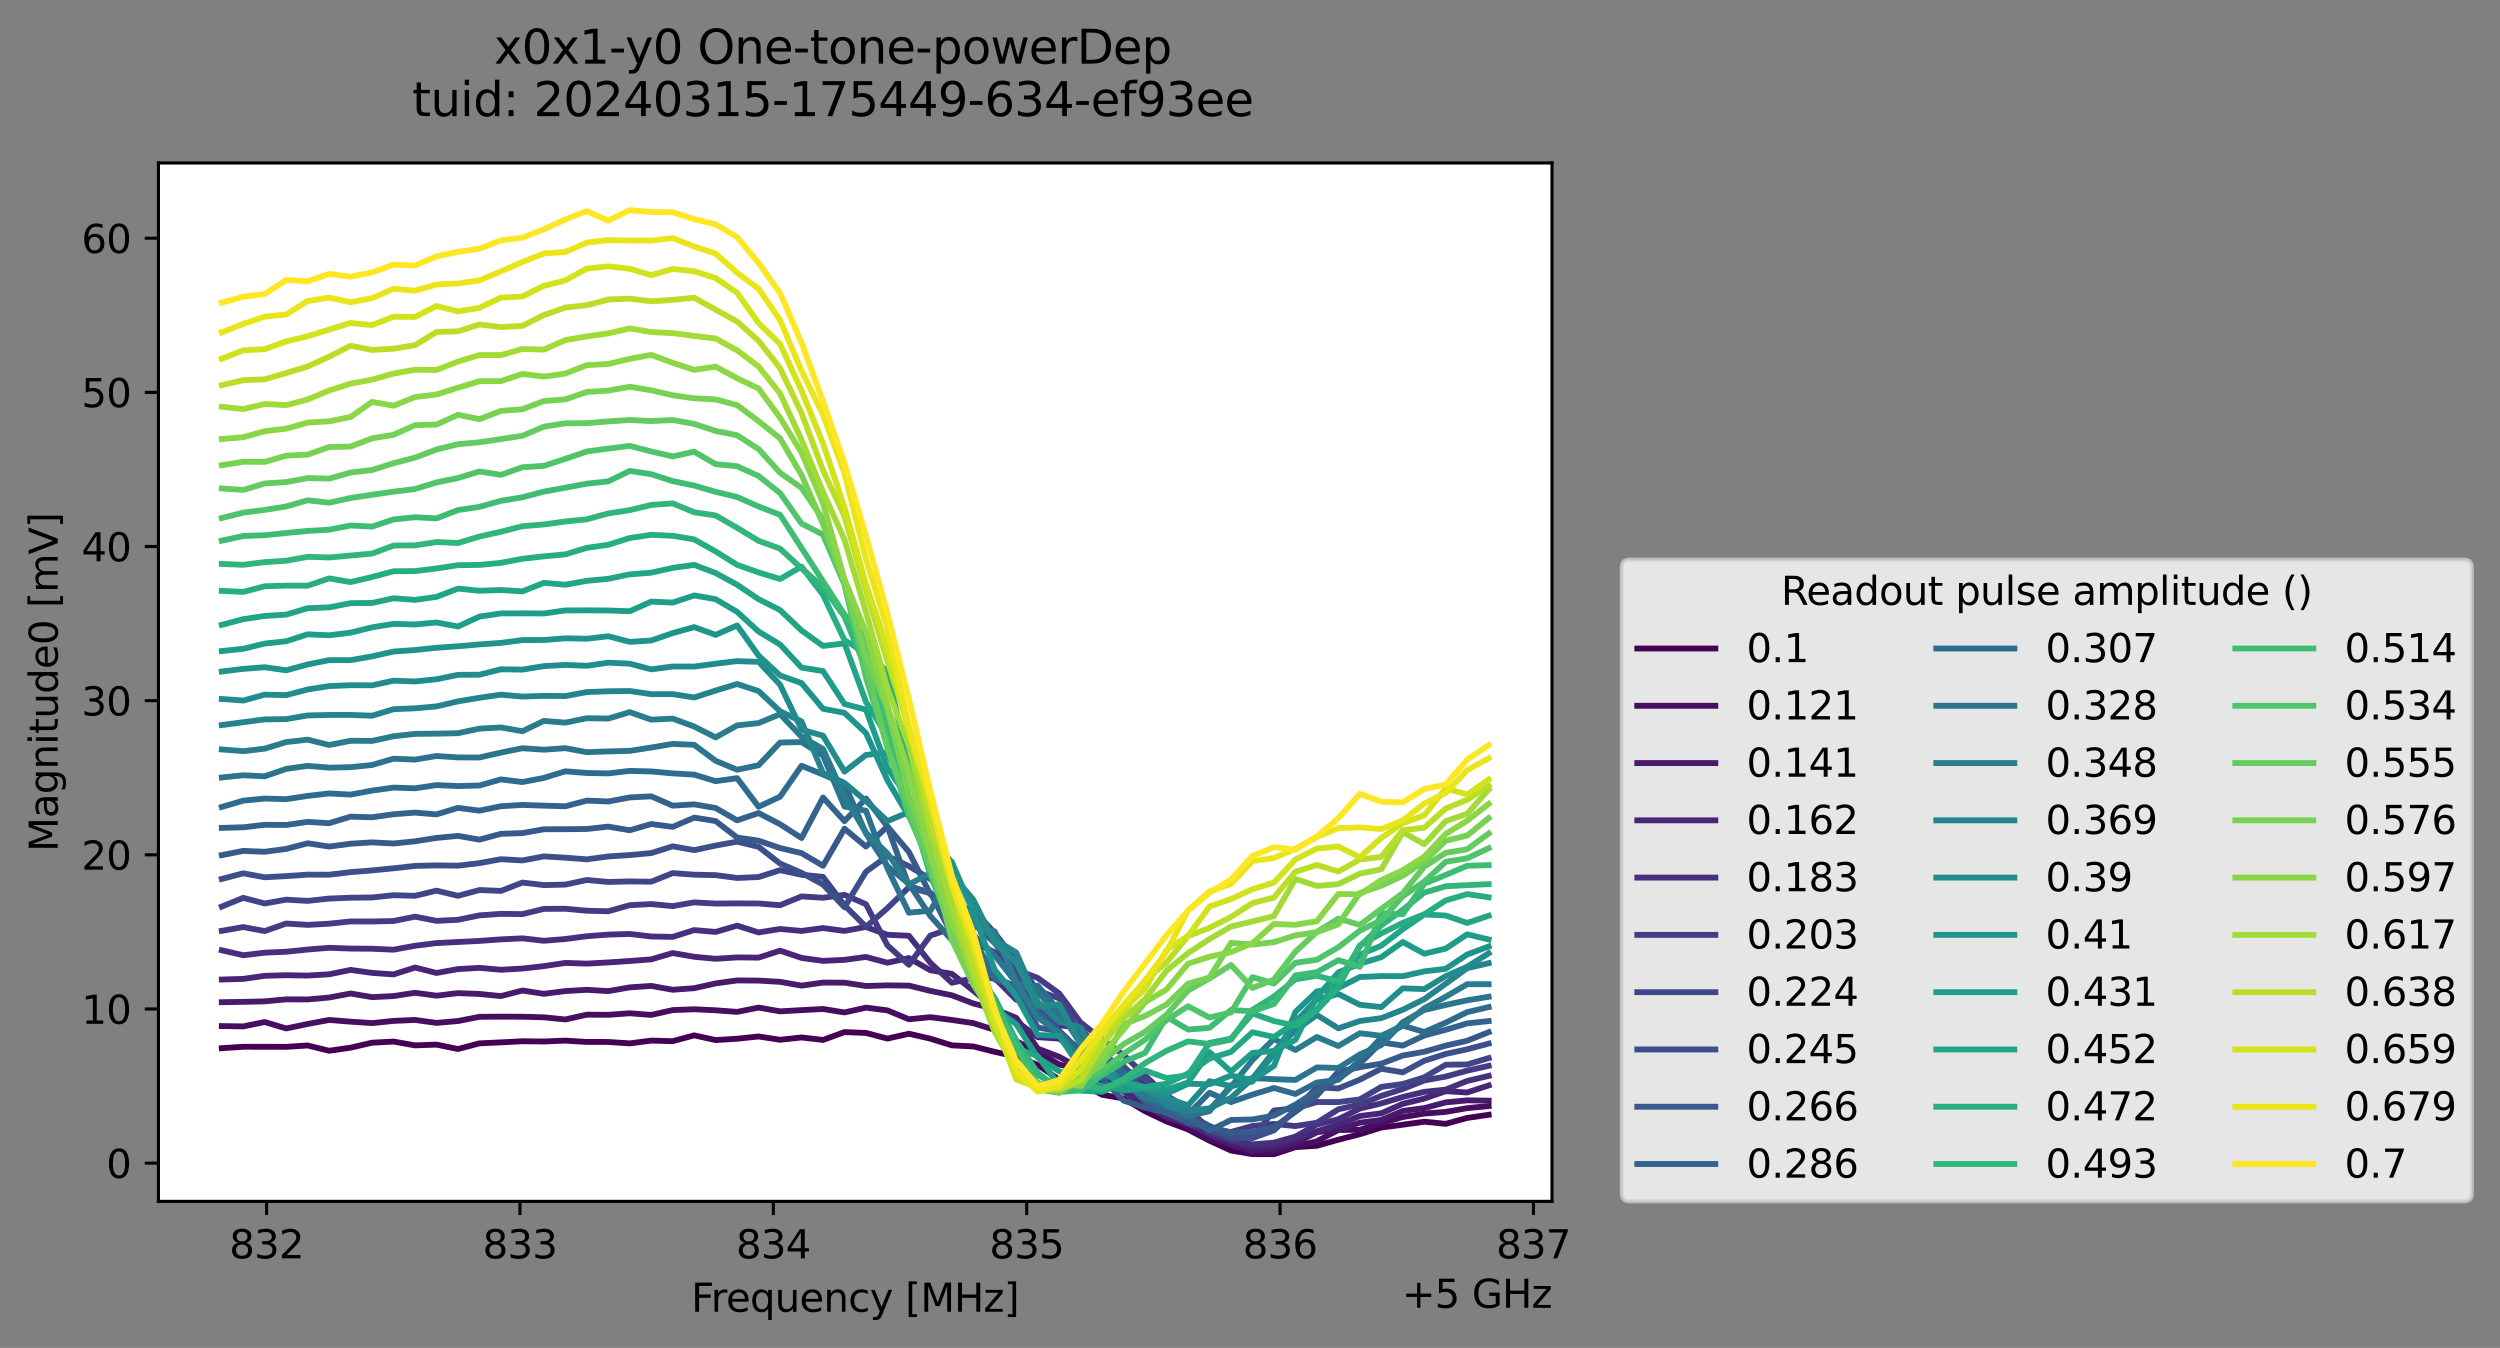 <?xml version="1.0" encoding="utf-8" standalone="no"?>
<!DOCTYPE svg PUBLIC "-//W3C//DTD SVG 1.1//EN"
  "http://www.w3.org/Graphics/SVG/1.1/DTD/svg11.dtd">
<svg xmlns:xlink="http://www.w3.org/1999/xlink" width="640.663pt" height="345.428pt" viewBox="0 0 640.663 345.428" xmlns="http://www.w3.org/2000/svg" version="1.1">
 <rect x="0" y="0" width="640.663" height="345.428" fill="#808080" stroke="none"/>
 <defs>
  <style type="text/css">*{stroke-linejoin: round; stroke-linecap: butt}</style>
 </defs>
 <g id="figure_1">
  <g id="patch_1">
   <path d="M 0 345.428 
L 640.663 345.428 
L 640.663 -0 
L 0 -0 
L 0 345.428 
z
" style="fill: none; opacity: 0"/>
  </g>
  <g id="axes_1">
   <g id="patch_2">
    <path d="M 40.603 307.872 
L 397.723 307.872 
L 397.723 41.76 
L 40.603 41.76 
z
" style="fill: #ffffff"/>
   </g>
   <g id="matplotlib.axis_1">
    <g id="xtick_1">
     <g id="line2d_1">
      <defs>
       <path id="m4194283e2a" d="M 0 0 
L 0 3.5 
" style="stroke: #000000; stroke-width: 0.8"/>
      </defs>
      <g>
       <use xlink:href="#m4194283e2a" x="68.316" y="307.872" style="stroke: #000000; stroke-width: 0.8"/>
      </g>
     </g>
     <g id="text_1">
      <!-- 832 -->
      <g transform="translate(58.772 322.47) scale(0.1 -0.1)">
       <defs>
        <path id="DejaVuSans-38" d="M 2034 2216 
Q 1584 2216 1326 1975 
Q 1069 1734 1069 1313 
Q 1069 891 1326 650 
Q 1584 409 2034 409 
Q 2484 409 2743 651 
Q 3003 894 3003 1313 
Q 3003 1734 2745 1975 
Q 2488 2216 2034 2216 
z
M 1403 2484 
Q 997 2584 770 2862 
Q 544 3141 544 3541 
Q 544 4100 942 4425 
Q 1341 4750 2034 4750 
Q 2731 4750 3128 4425 
Q 3525 4100 3525 3541 
Q 3525 3141 3298 2862 
Q 3072 2584 2669 2484 
Q 3125 2378 3379 2068 
Q 3634 1759 3634 1313 
Q 3634 634 3220 271 
Q 2806 -91 2034 -91 
Q 1263 -91 848 271 
Q 434 634 434 1313 
Q 434 1759 690 2068 
Q 947 2378 1403 2484 
z
M 1172 3481 
Q 1172 3119 1398 2916 
Q 1625 2713 2034 2713 
Q 2441 2713 2670 2916 
Q 2900 3119 2900 3481 
Q 2900 3844 2670 4047 
Q 2441 4250 2034 4250 
Q 1625 4250 1398 4047 
Q 1172 3844 1172 3481 
z
" transform="scale(0.016)"/>
        <path id="DejaVuSans-33" d="M 2597 2516 
Q 3050 2419 3304 2112 
Q 3559 1806 3559 1356 
Q 3559 666 3084 287 
Q 2609 -91 1734 -91 
Q 1441 -91 1130 -33 
Q 819 25 488 141 
L 488 750 
Q 750 597 1062 519 
Q 1375 441 1716 441 
Q 2309 441 2620 675 
Q 2931 909 2931 1356 
Q 2931 1769 2642 2001 
Q 2353 2234 1838 2234 
L 1294 2234 
L 1294 2753 
L 1863 2753 
Q 2328 2753 2575 2939 
Q 2822 3125 2822 3475 
Q 2822 3834 2567 4026 
Q 2313 4219 1838 4219 
Q 1578 4219 1281 4162 
Q 984 4106 628 3988 
L 628 4550 
Q 988 4650 1302 4700 
Q 1616 4750 1894 4750 
Q 2613 4750 3031 4423 
Q 3450 4097 3450 3541 
Q 3450 3153 3228 2886 
Q 3006 2619 2597 2516 
z
" transform="scale(0.016)"/>
        <path id="DejaVuSans-32" d="M 1228 531 
L 3431 531 
L 3431 0 
L 469 0 
L 469 531 
Q 828 903 1448 1529 
Q 2069 2156 2228 2338 
Q 2531 2678 2651 2914 
Q 2772 3150 2772 3378 
Q 2772 3750 2511 3984 
Q 2250 4219 1831 4219 
Q 1534 4219 1204 4116 
Q 875 4013 500 3803 
L 500 4441 
Q 881 4594 1212 4672 
Q 1544 4750 1819 4750 
Q 2544 4750 2975 4387 
Q 3406 4025 3406 3419 
Q 3406 3131 3298 2873 
Q 3191 2616 2906 2266 
Q 2828 2175 2409 1742 
Q 1991 1309 1228 531 
z
" transform="scale(0.016)"/>
       </defs>
       <use xlink:href="#DejaVuSans-38"/>
       <use xlink:href="#DejaVuSans-33" x="63.623"/>
       <use xlink:href="#DejaVuSans-32" x="127.246"/>
      </g>
     </g>
    </g>
    <g id="xtick_2">
     <g id="line2d_2">
      <g>
       <use xlink:href="#m4194283e2a" x="133.247" y="307.872" style="stroke: #000000; stroke-width: 0.8"/>
      </g>
     </g>
     <g id="text_2">
      <!-- 833 -->
      <g transform="translate(123.703 322.47) scale(0.1 -0.1)">
       <use xlink:href="#DejaVuSans-38"/>
       <use xlink:href="#DejaVuSans-33" x="63.623"/>
       <use xlink:href="#DejaVuSans-33" x="127.246"/>
      </g>
     </g>
    </g>
    <g id="xtick_3">
     <g id="line2d_3">
      <g>
       <use xlink:href="#m4194283e2a" x="198.178" y="307.872" style="stroke: #000000; stroke-width: 0.8"/>
      </g>
     </g>
     <g id="text_3">
      <!-- 834 -->
      <g transform="translate(188.634 322.47) scale(0.1 -0.1)">
       <defs>
        <path id="DejaVuSans-34" d="M 2419 4116 
L 825 1625 
L 2419 1625 
L 2419 4116 
z
M 2253 4666 
L 3047 4666 
L 3047 1625 
L 3713 1625 
L 3713 1100 
L 3047 1100 
L 3047 0 
L 2419 0 
L 2419 1100 
L 313 1100 
L 313 1709 
L 2253 4666 
z
" transform="scale(0.016)"/>
       </defs>
       <use xlink:href="#DejaVuSans-38"/>
       <use xlink:href="#DejaVuSans-33" x="63.623"/>
       <use xlink:href="#DejaVuSans-34" x="127.246"/>
      </g>
     </g>
    </g>
    <g id="xtick_4">
     <g id="line2d_4">
      <g>
       <use xlink:href="#m4194283e2a" x="263.109" y="307.872" style="stroke: #000000; stroke-width: 0.8"/>
      </g>
     </g>
     <g id="text_4">
      <!-- 835 -->
      <g transform="translate(253.565 322.47) scale(0.1 -0.1)">
       <defs>
        <path id="DejaVuSans-35" d="M 691 4666 
L 3169 4666 
L 3169 4134 
L 1269 4134 
L 1269 2991 
Q 1406 3038 1543 3061 
Q 1681 3084 1819 3084 
Q 2600 3084 3056 2656 
Q 3513 2228 3513 1497 
Q 3513 744 3044 326 
Q 2575 -91 1722 -91 
Q 1428 -91 1123 -41 
Q 819 9 494 109 
L 494 744 
Q 775 591 1075 516 
Q 1375 441 1709 441 
Q 2250 441 2565 725 
Q 2881 1009 2881 1497 
Q 2881 1984 2565 2268 
Q 2250 2553 1709 2553 
Q 1456 2553 1204 2497 
Q 953 2441 691 2322 
L 691 4666 
z
" transform="scale(0.016)"/>
       </defs>
       <use xlink:href="#DejaVuSans-38"/>
       <use xlink:href="#DejaVuSans-33" x="63.623"/>
       <use xlink:href="#DejaVuSans-35" x="127.246"/>
      </g>
     </g>
    </g>
    <g id="xtick_5">
     <g id="line2d_5">
      <g>
       <use xlink:href="#m4194283e2a" x="328.039" y="307.872" style="stroke: #000000; stroke-width: 0.8"/>
      </g>
     </g>
     <g id="text_5">
      <!-- 836 -->
      <g transform="translate(318.496 322.47) scale(0.1 -0.1)">
       <defs>
        <path id="DejaVuSans-36" d="M 2113 2584 
Q 1688 2584 1439 2293 
Q 1191 2003 1191 1497 
Q 1191 994 1439 701 
Q 1688 409 2113 409 
Q 2538 409 2786 701 
Q 3034 994 3034 1497 
Q 3034 2003 2786 2293 
Q 2538 2584 2113 2584 
z
M 3366 4563 
L 3366 3988 
Q 3128 4100 2886 4159 
Q 2644 4219 2406 4219 
Q 1781 4219 1451 3797 
Q 1122 3375 1075 2522 
Q 1259 2794 1537 2939 
Q 1816 3084 2150 3084 
Q 2853 3084 3261 2657 
Q 3669 2231 3669 1497 
Q 3669 778 3244 343 
Q 2819 -91 2113 -91 
Q 1303 -91 875 529 
Q 447 1150 447 2328 
Q 447 3434 972 4092 
Q 1497 4750 2381 4750 
Q 2619 4750 2861 4703 
Q 3103 4656 3366 4563 
z
" transform="scale(0.016)"/>
       </defs>
       <use xlink:href="#DejaVuSans-38"/>
       <use xlink:href="#DejaVuSans-33" x="63.623"/>
       <use xlink:href="#DejaVuSans-36" x="127.246"/>
      </g>
     </g>
    </g>
    <g id="xtick_6">
     <g id="line2d_6">
      <g>
       <use xlink:href="#m4194283e2a" x="392.97" y="307.872" style="stroke: #000000; stroke-width: 0.8"/>
      </g>
     </g>
     <g id="text_6">
      <!-- 837 -->
      <g transform="translate(383.427 322.47) scale(0.1 -0.1)">
       <defs>
        <path id="DejaVuSans-37" d="M 525 4666 
L 3525 4666 
L 3525 4397 
L 1831 0 
L 1172 0 
L 2766 4134 
L 525 4134 
L 525 4666 
z
" transform="scale(0.016)"/>
       </defs>
       <use xlink:href="#DejaVuSans-38"/>
       <use xlink:href="#DejaVuSans-33" x="63.623"/>
       <use xlink:href="#DejaVuSans-37" x="127.246"/>
      </g>
     </g>
    </g>
    <g id="text_7">
     <!-- Frequency [MHz] -->
     <g transform="translate(177.144 336.149) scale(0.1 -0.1)">
      <defs>
       <path id="DejaVuSans-46" d="M 628 4666 
L 3309 4666 
L 3309 4134 
L 1259 4134 
L 1259 2759 
L 3109 2759 
L 3109 2228 
L 1259 2228 
L 1259 0 
L 628 0 
L 628 4666 
z
" transform="scale(0.016)"/>
       <path id="DejaVuSans-72" d="M 2631 2963 
Q 2534 3019 2420 3045 
Q 2306 3072 2169 3072 
Q 1681 3072 1420 2755 
Q 1159 2438 1159 1844 
L 1159 0 
L 581 0 
L 581 3500 
L 1159 3500 
L 1159 2956 
Q 1341 3275 1631 3429 
Q 1922 3584 2338 3584 
Q 2397 3584 2469 3576 
Q 2541 3569 2628 3553 
L 2631 2963 
z
" transform="scale(0.016)"/>
       <path id="DejaVuSans-65" d="M 3597 1894 
L 3597 1613 
L 953 1613 
Q 991 1019 1311 708 
Q 1631 397 2203 397 
Q 2534 397 2845 478 
Q 3156 559 3463 722 
L 3463 178 
Q 3153 47 2828 -22 
Q 2503 -91 2169 -91 
Q 1331 -91 842 396 
Q 353 884 353 1716 
Q 353 2575 817 3079 
Q 1281 3584 2069 3584 
Q 2775 3584 3186 3129 
Q 3597 2675 3597 1894 
z
M 3022 2063 
Q 3016 2534 2758 2815 
Q 2500 3097 2075 3097 
Q 1594 3097 1305 2825 
Q 1016 2553 972 2059 
L 3022 2063 
z
" transform="scale(0.016)"/>
       <path id="DejaVuSans-71" d="M 947 1747 
Q 947 1113 1208 752 
Q 1469 391 1925 391 
Q 2381 391 2643 752 
Q 2906 1113 2906 1747 
Q 2906 2381 2643 2742 
Q 2381 3103 1925 3103 
Q 1469 3103 1208 2742 
Q 947 2381 947 1747 
z
M 2906 525 
Q 2725 213 2448 61 
Q 2172 -91 1784 -91 
Q 1150 -91 751 415 
Q 353 922 353 1747 
Q 353 2572 751 3078 
Q 1150 3584 1784 3584 
Q 2172 3584 2448 3432 
Q 2725 3281 2906 2969 
L 2906 3500 
L 3481 3500 
L 3481 -1331 
L 2906 -1331 
L 2906 525 
z
" transform="scale(0.016)"/>
       <path id="DejaVuSans-75" d="M 544 1381 
L 544 3500 
L 1119 3500 
L 1119 1403 
Q 1119 906 1312 657 
Q 1506 409 1894 409 
Q 2359 409 2629 706 
Q 2900 1003 2900 1516 
L 2900 3500 
L 3475 3500 
L 3475 0 
L 2900 0 
L 2900 538 
Q 2691 219 2414 64 
Q 2138 -91 1772 -91 
Q 1169 -91 856 284 
Q 544 659 544 1381 
z
M 1991 3584 
L 1991 3584 
z
" transform="scale(0.016)"/>
       <path id="DejaVuSans-6e" d="M 3513 2113 
L 3513 0 
L 2938 0 
L 2938 2094 
Q 2938 2591 2744 2837 
Q 2550 3084 2163 3084 
Q 1697 3084 1428 2787 
Q 1159 2491 1159 1978 
L 1159 0 
L 581 0 
L 581 3500 
L 1159 3500 
L 1159 2956 
Q 1366 3272 1645 3428 
Q 1925 3584 2291 3584 
Q 2894 3584 3203 3211 
Q 3513 2838 3513 2113 
z
" transform="scale(0.016)"/>
       <path id="DejaVuSans-63" d="M 3122 3366 
L 3122 2828 
Q 2878 2963 2633 3030 
Q 2388 3097 2138 3097 
Q 1578 3097 1268 2742 
Q 959 2388 959 1747 
Q 959 1106 1268 751 
Q 1578 397 2138 397 
Q 2388 397 2633 464 
Q 2878 531 3122 666 
L 3122 134 
Q 2881 22 2623 -34 
Q 2366 -91 2075 -91 
Q 1284 -91 818 406 
Q 353 903 353 1747 
Q 353 2603 823 3093 
Q 1294 3584 2113 3584 
Q 2378 3584 2631 3529 
Q 2884 3475 3122 3366 
z
" transform="scale(0.016)"/>
       <path id="DejaVuSans-79" d="M 2059 -325 
Q 1816 -950 1584 -1140 
Q 1353 -1331 966 -1331 
L 506 -1331 
L 506 -850 
L 844 -850 
Q 1081 -850 1212 -737 
Q 1344 -625 1503 -206 
L 1606 56 
L 191 3500 
L 800 3500 
L 1894 763 
L 2988 3500 
L 3597 3500 
L 2059 -325 
z
" transform="scale(0.016)"/>
       <path id="DejaVuSans-20" transform="scale(0.016)"/>
       <path id="DejaVuSans-5b" d="M 550 4863 
L 1875 4863 
L 1875 4416 
L 1125 4416 
L 1125 -397 
L 1875 -397 
L 1875 -844 
L 550 -844 
L 550 4863 
z
" transform="scale(0.016)"/>
       <path id="DejaVuSans-4d" d="M 628 4666 
L 1569 4666 
L 2759 1491 
L 3956 4666 
L 4897 4666 
L 4897 0 
L 4281 0 
L 4281 4097 
L 3078 897 
L 2444 897 
L 1241 4097 
L 1241 0 
L 628 0 
L 628 4666 
z
" transform="scale(0.016)"/>
       <path id="DejaVuSans-48" d="M 628 4666 
L 1259 4666 
L 1259 2753 
L 3553 2753 
L 3553 4666 
L 4184 4666 
L 4184 0 
L 3553 0 
L 3553 2222 
L 1259 2222 
L 1259 0 
L 628 0 
L 628 4666 
z
" transform="scale(0.016)"/>
       <path id="DejaVuSans-7a" d="M 353 3500 
L 3084 3500 
L 3084 2975 
L 922 459 
L 3084 459 
L 3084 0 
L 275 0 
L 275 525 
L 2438 3041 
L 353 3041 
L 353 3500 
z
" transform="scale(0.016)"/>
       <path id="DejaVuSans-5d" d="M 1947 4863 
L 1947 -844 
L 622 -844 
L 622 -397 
L 1369 -397 
L 1369 4416 
L 622 4416 
L 622 4863 
L 1947 4863 
z
" transform="scale(0.016)"/>
      </defs>
      <use xlink:href="#DejaVuSans-46"/>
      <use xlink:href="#DejaVuSans-72" x="50.27"/>
      <use xlink:href="#DejaVuSans-65" x="89.133"/>
      <use xlink:href="#DejaVuSans-71" x="150.656"/>
      <use xlink:href="#DejaVuSans-75" x="214.133"/>
      <use xlink:href="#DejaVuSans-65" x="277.512"/>
      <use xlink:href="#DejaVuSans-6e" x="339.035"/>
      <use xlink:href="#DejaVuSans-63" x="402.414"/>
      <use xlink:href="#DejaVuSans-79" x="457.395"/>
      <use xlink:href="#DejaVuSans-20" x="516.574"/>
      <use xlink:href="#DejaVuSans-5b" x="548.361"/>
      <use xlink:href="#DejaVuSans-4d" x="587.375"/>
      <use xlink:href="#DejaVuSans-48" x="673.654"/>
      <use xlink:href="#DejaVuSans-7a" x="748.85"/>
      <use xlink:href="#DejaVuSans-5d" x="801.34"/>
     </g>
    </g>
    <g id="text_8">
     <!-- +5 GHz -->
     <g transform="translate(359.286 335.149) scale(0.1 -0.1)">
      <defs>
       <path id="DejaVuSans-2b" d="M 2944 4013 
L 2944 2272 
L 4684 2272 
L 4684 1741 
L 2944 1741 
L 2944 0 
L 2419 0 
L 2419 1741 
L 678 1741 
L 678 2272 
L 2419 2272 
L 2419 4013 
L 2944 4013 
z
" transform="scale(0.016)"/>
       <path id="DejaVuSans-47" d="M 3809 666 
L 3809 1919 
L 2778 1919 
L 2778 2438 
L 4434 2438 
L 4434 434 
Q 4069 175 3628 42 
Q 3188 -91 2688 -91 
Q 1594 -91 976 548 
Q 359 1188 359 2328 
Q 359 3472 976 4111 
Q 1594 4750 2688 4750 
Q 3144 4750 3555 4637 
Q 3966 4525 4313 4306 
L 4313 3634 
Q 3963 3931 3569 4081 
Q 3175 4231 2741 4231 
Q 1884 4231 1454 3753 
Q 1025 3275 1025 2328 
Q 1025 1384 1454 906 
Q 1884 428 2741 428 
Q 3075 428 3337 486 
Q 3600 544 3809 666 
z
" transform="scale(0.016)"/>
      </defs>
      <use xlink:href="#DejaVuSans-2b"/>
      <use xlink:href="#DejaVuSans-35" x="83.789"/>
      <use xlink:href="#DejaVuSans-20" x="147.412"/>
      <use xlink:href="#DejaVuSans-47" x="179.199"/>
      <use xlink:href="#DejaVuSans-48" x="256.689"/>
      <use xlink:href="#DejaVuSans-7a" x="331.885"/>
     </g>
    </g>
   </g>
   <g id="matplotlib.axis_2">
    <g id="ytick_1">
     <g id="line2d_7">
      <defs>
       <path id="meb11799cb6" d="M 0 0 
L -3.5 0 
" style="stroke: #000000; stroke-width: 0.8"/>
      </defs>
      <g>
       <use xlink:href="#meb11799cb6" x="40.603" y="298.071" style="stroke: #000000; stroke-width: 0.8"/>
      </g>
     </g>
     <g id="text_9">
      <!-- 0 -->
      <g transform="translate(27.241 301.87) scale(0.1 -0.1)">
       <defs>
        <path id="DejaVuSans-30" d="M 2034 4250 
Q 1547 4250 1301 3770 
Q 1056 3291 1056 2328 
Q 1056 1369 1301 889 
Q 1547 409 2034 409 
Q 2525 409 2770 889 
Q 3016 1369 3016 2328 
Q 3016 3291 2770 3770 
Q 2525 4250 2034 4250 
z
M 2034 4750 
Q 2819 4750 3233 4129 
Q 3647 3509 3647 2328 
Q 3647 1150 3233 529 
Q 2819 -91 2034 -91 
Q 1250 -91 836 529 
Q 422 1150 422 2328 
Q 422 3509 836 4129 
Q 1250 4750 2034 4750 
z
" transform="scale(0.016)"/>
       </defs>
       <use xlink:href="#DejaVuSans-30"/>
      </g>
     </g>
    </g>
    <g id="ytick_2">
     <g id="line2d_8">
      <g>
       <use xlink:href="#meb11799cb6" x="40.603" y="258.566" style="stroke: #000000; stroke-width: 0.8"/>
      </g>
     </g>
     <g id="text_10">
      <!-- 10 -->
      <g transform="translate(20.878 262.365) scale(0.1 -0.1)">
       <defs>
        <path id="DejaVuSans-31" d="M 794 531 
L 1825 531 
L 1825 4091 
L 703 3866 
L 703 4441 
L 1819 4666 
L 2450 4666 
L 2450 531 
L 3481 531 
L 3481 0 
L 794 0 
L 794 531 
z
" transform="scale(0.016)"/>
       </defs>
       <use xlink:href="#DejaVuSans-31"/>
       <use xlink:href="#DejaVuSans-30" x="63.623"/>
      </g>
     </g>
    </g>
    <g id="ytick_3">
     <g id="line2d_9">
      <g>
       <use xlink:href="#meb11799cb6" x="40.603" y="219.061" style="stroke: #000000; stroke-width: 0.8"/>
      </g>
     </g>
     <g id="text_11">
      <!-- 20 -->
      <g transform="translate(20.878 222.861) scale(0.1 -0.1)">
       <use xlink:href="#DejaVuSans-32"/>
       <use xlink:href="#DejaVuSans-30" x="63.623"/>
      </g>
     </g>
    </g>
    <g id="ytick_4">
     <g id="line2d_10">
      <g>
       <use xlink:href="#meb11799cb6" x="40.603" y="179.557" style="stroke: #000000; stroke-width: 0.8"/>
      </g>
     </g>
     <g id="text_12">
      <!-- 30 -->
      <g transform="translate(20.878 183.356) scale(0.1 -0.1)">
       <use xlink:href="#DejaVuSans-33"/>
       <use xlink:href="#DejaVuSans-30" x="63.623"/>
      </g>
     </g>
    </g>
    <g id="ytick_5">
     <g id="line2d_11">
      <g>
       <use xlink:href="#meb11799cb6" x="40.603" y="140.052" style="stroke: #000000; stroke-width: 0.8"/>
      </g>
     </g>
     <g id="text_13">
      <!-- 40 -->
      <g transform="translate(20.878 143.851) scale(0.1 -0.1)">
       <use xlink:href="#DejaVuSans-34"/>
       <use xlink:href="#DejaVuSans-30" x="63.623"/>
      </g>
     </g>
    </g>
    <g id="ytick_6">
     <g id="line2d_12">
      <g>
       <use xlink:href="#meb11799cb6" x="40.603" y="100.547" style="stroke: #000000; stroke-width: 0.8"/>
      </g>
     </g>
     <g id="text_14">
      <!-- 50 -->
      <g transform="translate(20.878 104.346) scale(0.1 -0.1)">
       <use xlink:href="#DejaVuSans-35"/>
       <use xlink:href="#DejaVuSans-30" x="63.623"/>
      </g>
     </g>
    </g>
    <g id="ytick_7">
     <g id="line2d_13">
      <g>
       <use xlink:href="#meb11799cb6" x="40.603" y="61.042" style="stroke: #000000; stroke-width: 0.8"/>
      </g>
     </g>
     <g id="text_15">
      <!-- 60 -->
      <g transform="translate(20.878 64.841) scale(0.1 -0.1)">
       <use xlink:href="#DejaVuSans-36"/>
       <use xlink:href="#DejaVuSans-30" x="63.623"/>
      </g>
     </g>
    </g>
    <g id="text_16">
     <!-- Magnitude0 [mV] -->
     <g transform="translate(14.798 218.268) rotate(-90) scale(0.1 -0.1)">
      <defs>
       <path id="DejaVuSans-61" d="M 2194 1759 
Q 1497 1759 1228 1600 
Q 959 1441 959 1056 
Q 959 750 1161 570 
Q 1363 391 1709 391 
Q 2188 391 2477 730 
Q 2766 1069 2766 1631 
L 2766 1759 
L 2194 1759 
z
M 3341 1997 
L 3341 0 
L 2766 0 
L 2766 531 
Q 2569 213 2275 61 
Q 1981 -91 1556 -91 
Q 1019 -91 701 211 
Q 384 513 384 1019 
Q 384 1609 779 1909 
Q 1175 2209 1959 2209 
L 2766 2209 
L 2766 2266 
Q 2766 2663 2505 2880 
Q 2244 3097 1772 3097 
Q 1472 3097 1187 3025 
Q 903 2953 641 2809 
L 641 3341 
Q 956 3463 1253 3523 
Q 1550 3584 1831 3584 
Q 2591 3584 2966 3190 
Q 3341 2797 3341 1997 
z
" transform="scale(0.016)"/>
       <path id="DejaVuSans-67" d="M 2906 1791 
Q 2906 2416 2648 2759 
Q 2391 3103 1925 3103 
Q 1463 3103 1205 2759 
Q 947 2416 947 1791 
Q 947 1169 1205 825 
Q 1463 481 1925 481 
Q 2391 481 2648 825 
Q 2906 1169 2906 1791 
z
M 3481 434 
Q 3481 -459 3084 -895 
Q 2688 -1331 1869 -1331 
Q 1566 -1331 1297 -1286 
Q 1028 -1241 775 -1147 
L 775 -588 
Q 1028 -725 1275 -790 
Q 1522 -856 1778 -856 
Q 2344 -856 2625 -561 
Q 2906 -266 2906 331 
L 2906 616 
Q 2728 306 2450 153 
Q 2172 0 1784 0 
Q 1141 0 747 490 
Q 353 981 353 1791 
Q 353 2603 747 3093 
Q 1141 3584 1784 3584 
Q 2172 3584 2450 3431 
Q 2728 3278 2906 2969 
L 2906 3500 
L 3481 3500 
L 3481 434 
z
" transform="scale(0.016)"/>
       <path id="DejaVuSans-69" d="M 603 3500 
L 1178 3500 
L 1178 0 
L 603 0 
L 603 3500 
z
M 603 4863 
L 1178 4863 
L 1178 4134 
L 603 4134 
L 603 4863 
z
" transform="scale(0.016)"/>
       <path id="DejaVuSans-74" d="M 1172 4494 
L 1172 3500 
L 2356 3500 
L 2356 3053 
L 1172 3053 
L 1172 1153 
Q 1172 725 1289 603 
Q 1406 481 1766 481 
L 2356 481 
L 2356 0 
L 1766 0 
Q 1100 0 847 248 
Q 594 497 594 1153 
L 594 3053 
L 172 3053 
L 172 3500 
L 594 3500 
L 594 4494 
L 1172 4494 
z
" transform="scale(0.016)"/>
       <path id="DejaVuSans-64" d="M 2906 2969 
L 2906 4863 
L 3481 4863 
L 3481 0 
L 2906 0 
L 2906 525 
Q 2725 213 2448 61 
Q 2172 -91 1784 -91 
Q 1150 -91 751 415 
Q 353 922 353 1747 
Q 353 2572 751 3078 
Q 1150 3584 1784 3584 
Q 2172 3584 2448 3432 
Q 2725 3281 2906 2969 
z
M 947 1747 
Q 947 1113 1208 752 
Q 1469 391 1925 391 
Q 2381 391 2643 752 
Q 2906 1113 2906 1747 
Q 2906 2381 2643 2742 
Q 2381 3103 1925 3103 
Q 1469 3103 1208 2742 
Q 947 2381 947 1747 
z
" transform="scale(0.016)"/>
       <path id="DejaVuSans-6d" d="M 3328 2828 
Q 3544 3216 3844 3400 
Q 4144 3584 4550 3584 
Q 5097 3584 5394 3201 
Q 5691 2819 5691 2113 
L 5691 0 
L 5113 0 
L 5113 2094 
Q 5113 2597 4934 2840 
Q 4756 3084 4391 3084 
Q 3944 3084 3684 2787 
Q 3425 2491 3425 1978 
L 3425 0 
L 2847 0 
L 2847 2094 
Q 2847 2600 2669 2842 
Q 2491 3084 2119 3084 
Q 1678 3084 1418 2786 
Q 1159 2488 1159 1978 
L 1159 0 
L 581 0 
L 581 3500 
L 1159 3500 
L 1159 2956 
Q 1356 3278 1631 3431 
Q 1906 3584 2284 3584 
Q 2666 3584 2933 3390 
Q 3200 3197 3328 2828 
z
" transform="scale(0.016)"/>
       <path id="DejaVuSans-56" d="M 1831 0 
L 50 4666 
L 709 4666 
L 2188 738 
L 3669 4666 
L 4325 4666 
L 2547 0 
L 1831 0 
z
" transform="scale(0.016)"/>
      </defs>
      <use xlink:href="#DejaVuSans-4d"/>
      <use xlink:href="#DejaVuSans-61" x="86.279"/>
      <use xlink:href="#DejaVuSans-67" x="147.559"/>
      <use xlink:href="#DejaVuSans-6e" x="211.035"/>
      <use xlink:href="#DejaVuSans-69" x="274.414"/>
      <use xlink:href="#DejaVuSans-74" x="302.197"/>
      <use xlink:href="#DejaVuSans-75" x="341.406"/>
      <use xlink:href="#DejaVuSans-64" x="404.785"/>
      <use xlink:href="#DejaVuSans-65" x="468.262"/>
      <use xlink:href="#DejaVuSans-30" x="529.785"/>
      <use xlink:href="#DejaVuSans-20" x="593.408"/>
      <use xlink:href="#DejaVuSans-5b" x="625.195"/>
      <use xlink:href="#DejaVuSans-6d" x="664.209"/>
      <use xlink:href="#DejaVuSans-56" x="761.621"/>
      <use xlink:href="#DejaVuSans-5d" x="830.029"/>
     </g>
    </g>
   </g>
   <g id="line2d_14">
    <path d="M 56.836 268.614 
L 62.338 268.251 
L 67.841 268.254 
L 73.344 268.271 
L 78.846 267.917 
L 84.349 269.275 
L 89.852 268.478 
L 95.354 267.207 
L 100.857 266.916 
L 106.359 267.895 
L 111.862 267.699 
L 117.365 268.828 
L 122.867 267.372 
L 128.37 267.122 
L 133.873 266.837 
L 139.375 266.896 
L 144.878 266.672 
L 150.38 267.016 
L 155.883 267.018 
L 161.386 267.384 
L 166.888 266.672 
L 172.391 266.813 
L 177.893 265.327 
L 183.396 266.533 
L 188.899 266.187 
L 194.401 265.611 
L 199.904 266.459 
L 205.407 265.863 
L 210.909 266.5 
L 216.412 264.489 
L 221.914 264.705 
L 227.417 266.154 
L 232.92 264.91 
L 238.422 266.178 
L 243.925 267.889 
L 249.428 268.165 
L 254.93 269.555 
L 260.433 270.784 
L 265.935 272.896 
L 271.438 276.697 
L 276.941 277.585 
L 282.443 280.555 
L 287.946 281.512 
L 293.448 284.768 
L 298.951 287.384 
L 304.454 289.437 
L 309.956 292.321 
L 315.459 294.845 
L 320.962 295.767 
L 326.464 295.776 
L 331.967 293.977 
L 337.469 293.617 
L 342.972 292.069 
L 348.475 290.663 
L 353.977 288.944 
L 359.48 288.221 
L 364.983 287.457 
L 370.485 287.997 
L 375.988 286.486 
L 381.49 285.68 
" clip-path="url(#p4b4d0e79e8)" style="fill: none; stroke: #440154; stroke-width: 1.5; stroke-linecap: square"/>
   </g>
   <g id="line2d_15">
    <path d="M 56.836 262.951 
L 62.338 263.027 
L 67.841 261.908 
L 73.344 263.559 
L 78.846 262.409 
L 84.349 261.378 
L 89.852 261.82 
L 95.354 262.182 
L 100.857 261.625 
L 106.359 261.375 
L 111.862 262.132 
L 117.365 261.653 
L 122.867 260.576 
L 128.37 260.531 
L 133.873 260.554 
L 139.375 260.7 
L 144.878 261.253 
L 150.38 260.024 
L 155.883 260.062 
L 161.386 259.667 
L 166.888 260.089 
L 172.391 258.851 
L 177.893 258.641 
L 183.396 258.905 
L 188.899 259.309 
L 194.401 258.208 
L 199.904 259.17 
L 205.407 258.863 
L 210.909 258.569 
L 216.412 259.456 
L 221.914 258.222 
L 227.417 258.925 
L 232.92 261.2 
L 238.422 260.667 
L 243.925 261.376 
L 249.428 262.196 
L 254.93 263.934 
L 260.433 266.8 
L 265.935 269.612 
L 271.438 272.793 
L 276.941 274.133 
L 282.443 277.71 
L 287.946 279.476 
L 293.448 282.445 
L 298.951 285.472 
L 304.454 288.843 
L 309.956 291.891 
L 315.459 293.333 
L 320.962 295.374 
L 326.464 295.179 
L 331.967 293.792 
L 337.469 292.467 
L 342.972 289.563 
L 348.475 289.542 
L 353.977 287.787 
L 359.48 286.258 
L 364.983 285.366 
L 370.485 284.935 
L 375.988 283.98 
L 381.49 283.44 
" clip-path="url(#p4b4d0e79e8)" style="fill: none; stroke: #470d60; stroke-width: 1.5; stroke-linecap: square"/>
   </g>
   <g id="line2d_16">
    <path d="M 56.836 256.828 
L 62.338 256.742 
L 67.841 256.618 
L 73.344 256.095 
L 78.846 256.122 
L 84.349 255.631 
L 89.852 254.595 
L 95.354 255.534 
L 100.857 255.257 
L 106.359 254.412 
L 111.862 255.159 
L 117.365 254.501 
L 122.867 254.714 
L 128.37 255.26 
L 133.873 253.841 
L 139.375 254.684 
L 144.878 253.981 
L 150.38 253.653 
L 155.883 253.988 
L 161.386 253.028 
L 166.888 252.656 
L 172.391 253.64 
L 177.893 253.238 
L 183.396 252.015 
L 188.899 251.251 
L 194.401 251.293 
L 199.904 251.612 
L 205.407 252.576 
L 210.909 251.802 
L 216.412 251.825 
L 221.914 252.678 
L 227.417 252.511 
L 232.92 252.577 
L 238.422 253.928 
L 243.925 255.055 
L 249.428 257.154 
L 254.93 258.601 
L 260.433 260.857 
L 265.935 268.715 
L 271.438 270.837 
L 276.941 273.81 
L 282.443 276.06 
L 287.946 278.556 
L 293.448 281.33 
L 298.951 284.523 
L 304.454 287.721 
L 309.956 290.905 
L 315.459 293.333 
L 320.962 294.871 
L 326.464 294.26 
L 331.967 292.974 
L 337.469 290.153 
L 342.972 289.415 
L 348.475 287.702 
L 353.977 287.005 
L 359.48 284.699 
L 364.983 283.969 
L 370.485 282.504 
L 375.988 281.981 
L 381.49 282.06 
" clip-path="url(#p4b4d0e79e8)" style="fill: none; stroke: #481a6c; stroke-width: 1.5; stroke-linecap: square"/>
   </g>
   <g id="line2d_17">
    <path d="M 56.836 251.021 
L 62.338 250.855 
L 67.841 250.063 
L 73.344 249.917 
L 78.846 250.004 
L 84.349 249.675 
L 89.852 248.556 
L 95.354 249.317 
L 100.857 249.705 
L 106.359 247.947 
L 111.862 249.338 
L 117.365 248.34 
L 122.867 248.031 
L 128.37 248.515 
L 133.873 248.207 
L 139.375 247.588 
L 144.878 246.761 
L 150.38 246.943 
L 155.883 246.638 
L 161.386 246.272 
L 166.888 245.849 
L 172.391 244.233 
L 177.893 245.193 
L 183.396 245.707 
L 188.899 245.347 
L 194.401 245.408 
L 199.904 243.623 
L 205.407 245.483 
L 210.909 246.241 
L 216.412 245.977 
L 221.914 245.233 
L 227.417 246.712 
L 232.92 245.52 
L 238.422 248.645 
L 243.925 249.555 
L 249.428 253.87 
L 254.93 258.469 
L 260.433 261.704 
L 265.935 265.788 
L 271.438 266.157 
L 276.941 270.322 
L 282.443 275.751 
L 287.946 279.746 
L 293.448 283.25 
L 298.951 286.369 
L 304.454 288.025 
L 309.956 290.357 
L 315.459 292.611 
L 320.962 293.921 
L 326.464 293.6 
L 331.967 291.886 
L 337.469 289.895 
L 342.972 288.195 
L 348.475 285.992 
L 353.977 285.3 
L 359.48 282.865 
L 364.983 281.529 
L 370.485 279.632 
L 375.988 279.963 
L 381.49 278.158 
" clip-path="url(#p4b4d0e79e8)" style="fill: none; stroke: #482576; stroke-width: 1.5; stroke-linecap: square"/>
   </g>
   <g id="line2d_18">
    <path d="M 56.836 243.527 
L 62.338 244.793 
L 67.841 244.141 
L 73.344 243.898 
L 78.846 243.331 
L 84.349 242.886 
L 89.852 243.086 
L 95.354 243.126 
L 100.857 243.377 
L 106.359 242.364 
L 111.862 241.679 
L 117.365 241.402 
L 122.867 241.126 
L 128.37 240.725 
L 133.873 240.463 
L 139.375 241.088 
L 144.878 240.64 
L 150.38 239.921 
L 155.883 239.505 
L 161.386 239.341 
L 166.888 239.989 
L 172.391 240.092 
L 177.893 238.347 
L 183.396 238.825 
L 188.899 237.213 
L 194.401 238.953 
L 199.904 238.062 
L 205.407 238.569 
L 210.909 237.828 
L 216.412 238.563 
L 221.914 237.542 
L 227.417 239.549 
L 232.92 239.804 
L 238.422 246.742 
L 243.925 251.847 
L 249.428 250.702 
L 254.93 250.658 
L 260.433 256.195 
L 265.935 257.807 
L 271.438 262.759 
L 276.941 263.323 
L 282.443 270.504 
L 287.946 273.385 
L 293.448 278.206 
L 298.951 284.038 
L 304.454 287.976 
L 309.956 290.287 
L 315.459 292.262 
L 320.962 293.257 
L 326.464 292.825 
L 331.967 291.271 
L 337.469 288.17 
L 342.972 286.815 
L 348.475 284.086 
L 353.977 282.766 
L 359.48 281.114 
L 364.983 279.808 
L 370.485 279.228 
L 375.988 277.006 
L 381.49 275.715 
" clip-path="url(#p4b4d0e79e8)" style="fill: none; stroke: #46307e; stroke-width: 1.5; stroke-linecap: square"/>
   </g>
   <g id="line2d_19">
    <path d="M 56.836 238.539 
L 62.338 237.576 
L 67.841 238.602 
L 73.344 236.666 
L 78.846 237.015 
L 84.349 236.708 
L 89.852 236.129 
L 95.354 236.148 
L 100.857 236.021 
L 106.359 234.912 
L 111.862 235.983 
L 117.365 235.71 
L 122.867 234.581 
L 128.37 234.186 
L 133.873 234.253 
L 139.375 232.915 
L 144.878 232.882 
L 150.38 233.395 
L 155.883 233.524 
L 161.386 231.964 
L 166.888 231.681 
L 172.391 232.201 
L 177.893 231.244 
L 183.396 231.557 
L 188.899 231.507 
L 194.401 231.539 
L 199.904 231.977 
L 205.407 229.721 
L 210.909 230.066 
L 216.412 229.323 
L 221.914 231.708 
L 227.417 242.256 
L 232.92 247.242 
L 238.422 239.752 
L 243.925 237.875 
L 249.428 241.366 
L 254.93 244.076 
L 260.433 248.506 
L 265.935 250.622 
L 271.438 254.585 
L 276.941 262.071 
L 282.443 266.303 
L 287.946 270.364 
L 293.448 275.603 
L 298.951 280.842 
L 304.454 284.034 
L 309.956 289.503 
L 315.459 290.092 
L 320.962 288.558 
L 326.464 288.031 
L 331.967 288.571 
L 337.469 287.719 
L 342.972 284.272 
L 348.475 283.045 
L 353.977 280.827 
L 359.48 279.07 
L 364.983 276.881 
L 370.485 275.888 
L 375.988 274.365 
L 381.49 273.141 
" clip-path="url(#p4b4d0e79e8)" style="fill: none; stroke: #443b84; stroke-width: 1.5; stroke-linecap: square"/>
   </g>
   <g id="line2d_20">
    <path d="M 56.836 232.317 
L 62.338 230.088 
L 67.841 231.531 
L 73.344 230.555 
L 78.846 230.869 
L 84.349 230.27 
L 89.852 230.047 
L 95.354 229.993 
L 100.857 229.409 
L 106.359 229.564 
L 111.862 228.242 
L 117.365 229.572 
L 122.867 228.088 
L 128.37 228.31 
L 133.873 226.171 
L 139.375 226.822 
L 144.878 226.69 
L 150.38 225.513 
L 155.883 226.016 
L 161.386 225.877 
L 166.888 225.95 
L 172.391 223.743 
L 177.893 224.152 
L 183.396 224.263 
L 188.899 224.997 
L 194.401 224.755 
L 199.904 222.988 
L 205.407 224.172 
L 210.909 224.719 
L 216.412 232.016 
L 221.914 237.498 
L 227.417 232.726 
L 232.92 227.374 
L 238.422 228.901 
L 243.925 232.206 
L 249.428 233.143 
L 254.93 239.108 
L 260.433 246.364 
L 265.935 253.876 
L 271.438 255.851 
L 276.941 265.153 
L 282.443 269.539 
L 287.946 274.76 
L 293.448 276.297 
L 298.951 280.811 
L 304.454 284.082 
L 309.956 289.548 
L 315.459 291.838 
L 320.962 291.518 
L 326.464 284.577 
L 331.967 284.048 
L 337.469 282.408 
L 342.972 282.422 
L 348.475 281.737 
L 353.977 278.534 
L 359.48 277.799 
L 364.983 276.085 
L 370.485 272.851 
L 375.988 272.776 
L 381.49 271.151 
" clip-path="url(#p4b4d0e79e8)" style="fill: none; stroke: #404588; stroke-width: 1.5; stroke-linecap: square"/>
   </g>
   <g id="line2d_21">
    <path d="M 56.836 225.245 
L 62.338 223.797 
L 67.841 224.816 
L 73.344 224.514 
L 78.846 224.134 
L 84.349 224.158 
L 89.852 223.501 
L 95.354 223.053 
L 100.857 222.516 
L 106.359 221.899 
L 111.862 221.776 
L 117.365 221.842 
L 122.867 221.188 
L 128.37 220.183 
L 133.873 220.499 
L 139.375 219.466 
L 144.878 219.796 
L 150.38 220.219 
L 155.883 219.482 
L 161.386 219.121 
L 166.888 218.615 
L 172.391 216.879 
L 177.893 217.861 
L 183.396 216.686 
L 188.899 215.682 
L 194.401 217.011 
L 199.904 221.297 
L 205.407 223.679 
L 210.909 226.68 
L 216.412 232.508 
L 221.914 223.396 
L 227.417 219.402 
L 232.92 221.963 
L 238.422 225.285 
L 243.925 228.889 
L 249.428 236.364 
L 254.93 241.692 
L 260.433 249.214 
L 265.935 258.17 
L 271.438 264.151 
L 276.941 269.507 
L 282.443 272.237 
L 287.946 273.252 
L 293.448 279.971 
L 298.951 283.789 
L 304.454 285.753 
L 309.956 288.546 
L 315.459 291.067 
L 320.962 291.67 
L 326.464 289.663 
L 331.967 284.422 
L 337.469 278.619 
L 342.972 278.935 
L 348.475 276.677 
L 353.977 273.881 
L 359.48 274.805 
L 364.983 271.848 
L 370.485 270.09 
L 375.988 268.897 
L 381.49 267.441 
" clip-path="url(#p4b4d0e79e8)" style="fill: none; stroke: #3c4f8a; stroke-width: 1.5; stroke-linecap: square"/>
   </g>
   <g id="line2d_22">
    <path d="M 56.836 219.135 
L 62.338 218.055 
L 67.841 218.276 
L 73.344 217.54 
L 78.846 216.102 
L 84.349 216.947 
L 89.852 216.214 
L 95.354 215.87 
L 100.857 216.158 
L 106.359 215.6 
L 111.862 214.729 
L 117.365 214.207 
L 122.867 215.172 
L 128.37 213.679 
L 133.873 213.491 
L 139.375 212.512 
L 144.878 212.492 
L 150.38 212.44 
L 155.883 211.832 
L 161.386 212.77 
L 166.888 211.164 
L 172.391 211.897 
L 177.893 209.529 
L 183.396 210.406 
L 188.899 214.635 
L 194.401 215.437 
L 199.904 217.326 
L 205.407 218.628 
L 210.909 221.871 
L 216.412 212.363 
L 221.914 216.941 
L 227.417 211.801 
L 232.92 218.329 
L 238.422 229.203 
L 243.925 231.895 
L 249.428 240.556 
L 254.93 251.009 
L 260.433 252.778 
L 265.935 263.317 
L 271.438 264.323 
L 276.941 269.946 
L 282.443 276.383 
L 287.946 282.049 
L 293.448 283.843 
L 298.951 285.121 
L 304.454 287.798 
L 309.956 288.737 
L 315.459 290.234 
L 320.962 290.111 
L 326.464 288.849 
L 331.967 284.924 
L 337.469 280.768 
L 342.972 274.614 
L 348.475 273.482 
L 353.977 272.574 
L 359.48 270.498 
L 364.983 269.528 
L 370.485 267.954 
L 375.988 266.704 
L 381.49 264.512 
" clip-path="url(#p4b4d0e79e8)" style="fill: none; stroke: #38598c; stroke-width: 1.5; stroke-linecap: square"/>
   </g>
   <g id="line2d_23">
    <path d="M 56.836 212.162 
L 62.338 212.004 
L 67.841 211.367 
L 73.344 211.41 
L 78.846 210.62 
L 84.349 210.958 
L 89.852 209.281 
L 95.354 209.443 
L 100.857 208.66 
L 106.359 208.241 
L 111.862 208.699 
L 117.365 207.03 
L 122.867 207.738 
L 128.37 206.611 
L 133.873 206.276 
L 139.375 206.462 
L 144.878 206.62 
L 150.38 205.166 
L 155.883 205.392 
L 161.386 204.355 
L 166.888 204.07 
L 172.391 206.466 
L 177.893 206.127 
L 183.396 207.066 
L 188.899 210.219 
L 194.401 208.358 
L 199.904 211.219 
L 205.407 214.758 
L 210.909 204.376 
L 216.412 210.434 
L 221.914 204.625 
L 227.417 211.812 
L 232.92 227.052 
L 238.422 228.75 
L 243.925 239.483 
L 249.428 246.978 
L 254.93 250.647 
L 260.433 252.763 
L 265.935 259.325 
L 271.438 265.223 
L 276.941 268.804 
L 282.443 270.615 
L 287.946 276.65 
L 293.448 282.327 
L 298.951 285.306 
L 304.454 286.185 
L 309.956 289.713 
L 315.459 287.007 
L 320.962 286.876 
L 326.464 285.891 
L 331.967 283.078 
L 337.469 279.553 
L 342.972 276.402 
L 348.475 272.574 
L 353.977 267.12 
L 359.48 267.951 
L 364.983 265.372 
L 370.485 263.897 
L 375.988 262.254 
L 381.49 261.664 
" clip-path="url(#p4b4d0e79e8)" style="fill: none; stroke: #33628d; stroke-width: 1.5; stroke-linecap: square"/>
   </g>
   <g id="line2d_24">
    <path d="M 56.836 206.798 
L 62.338 205.177 
L 67.841 204.643 
L 73.344 204.799 
L 78.846 203.958 
L 84.349 203.331 
L 89.852 203.628 
L 95.354 202.597 
L 100.857 201.836 
L 106.359 202.009 
L 111.862 201.19 
L 117.365 201.441 
L 122.867 201.292 
L 128.37 199.732 
L 133.873 200.414 
L 139.375 199.356 
L 144.878 197.655 
L 150.38 198.092 
L 155.883 198.193 
L 161.386 197.549 
L 166.888 197.694 
L 172.391 198.19 
L 177.893 198.514 
L 183.396 200.18 
L 188.899 199.42 
L 194.401 206.734 
L 199.904 204.163 
L 205.407 196.24 
L 210.909 198.482 
L 216.412 200.862 
L 221.914 213.574 
L 227.417 221.978 
L 232.92 226.512 
L 238.422 234.752 
L 243.925 240.915 
L 249.428 240.524 
L 254.93 250.326 
L 260.433 253.274 
L 265.935 252.576 
L 271.438 259.057 
L 276.941 267.525 
L 282.443 269.98 
L 287.946 274.925 
L 293.448 281.127 
L 298.951 283.549 
L 304.454 285.572 
L 309.956 280.032 
L 315.459 282.423 
L 320.962 280.51 
L 326.464 278.823 
L 331.967 280.346 
L 337.469 277.409 
L 342.972 276.703 
L 348.475 271.699 
L 353.977 265.909 
L 359.48 262.822 
L 364.983 264.476 
L 370.485 262.068 
L 375.988 259.37 
L 381.49 258.085 
" clip-path="url(#p4b4d0e79e8)" style="fill: none; stroke: #2f6b8e; stroke-width: 1.5; stroke-linecap: square"/>
   </g>
   <g id="line2d_25">
    <path d="M 56.836 199.239 
L 62.338 198.674 
L 67.841 198.941 
L 73.344 197.043 
L 78.846 196.266 
L 84.349 196.728 
L 89.852 196.601 
L 95.354 196.041 
L 100.857 194.424 
L 106.359 194.659 
L 111.862 193.735 
L 117.365 194.099 
L 122.867 194.113 
L 128.37 192.868 
L 133.873 191.751 
L 139.375 192.118 
L 144.878 191.733 
L 150.38 192.754 
L 155.883 192.562 
L 161.386 192.421 
L 166.888 191.562 
L 172.391 190.634 
L 177.893 190.871 
L 183.396 194.968 
L 188.899 197.255 
L 194.401 196.103 
L 199.904 190.291 
L 205.407 190.166 
L 210.909 193.599 
L 216.412 206.681 
L 221.914 207.773 
L 227.417 222.526 
L 232.92 233.888 
L 238.422 233.373 
L 243.925 223.973 
L 249.428 239.534 
L 254.93 244.866 
L 260.433 251.879 
L 265.935 254.186 
L 271.438 260.509 
L 276.941 265.413 
L 282.443 275.486 
L 287.946 276.632 
L 293.448 279.809 
L 298.951 282.48 
L 304.454 286.035 
L 309.956 284.75 
L 315.459 278.104 
L 320.962 276.273 
L 326.464 276.553 
L 331.967 276.745 
L 337.469 273.539 
L 342.972 273.676 
L 348.475 270.21 
L 353.977 267.794 
L 359.48 261.952 
L 364.983 258.828 
L 370.485 257.53 
L 375.988 256.337 
L 381.49 255.443 
" clip-path="url(#p4b4d0e79e8)" style="fill: none; stroke: #2c738e; stroke-width: 1.5; stroke-linecap: square"/>
   </g>
   <g id="line2d_26">
    <path d="M 56.836 192.054 
L 62.338 192.497 
L 67.841 191.854 
L 73.344 190.171 
L 78.846 189.55 
L 84.349 190.916 
L 89.852 189.838 
L 95.354 189.869 
L 100.857 188.672 
L 106.359 188.067 
L 111.862 188.01 
L 117.365 187.887 
L 122.867 186.719 
L 128.37 186.42 
L 133.873 187.391 
L 139.375 184.742 
L 144.878 185.191 
L 150.38 184.049 
L 155.883 184.145 
L 161.386 182.489 
L 166.888 184.426 
L 172.391 184.154 
L 177.893 186.18 
L 183.396 188.969 
L 188.899 185.897 
L 194.401 185.299 
L 199.904 183.016 
L 205.407 188.798 
L 210.909 191.93 
L 216.412 204.116 
L 221.914 213.413 
L 227.417 218.685 
L 232.92 226.624 
L 238.422 223.815 
L 243.925 231.64 
L 249.428 237.518 
L 254.93 238.705 
L 260.433 251.875 
L 265.935 260.761 
L 271.438 264.673 
L 276.941 271.481 
L 282.443 274.572 
L 287.946 277.425 
L 293.448 281.252 
L 298.951 282.457 
L 304.454 284.942 
L 309.956 284.311 
L 315.459 278.504 
L 320.962 271.66 
L 326.464 266.244 
L 331.967 269.085 
L 337.469 265.744 
L 342.972 268.057 
L 348.475 264.786 
L 353.977 265.43 
L 359.48 262.808 
L 364.983 258.402 
L 370.485 255.418 
L 375.988 252.217 
L 381.49 252.222 
" clip-path="url(#p4b4d0e79e8)" style="fill: none; stroke: #297b8e; stroke-width: 1.5; stroke-linecap: square"/>
   </g>
   <g id="line2d_27">
    <path d="M 56.836 185.807 
L 62.338 185.082 
L 67.841 184.354 
L 73.344 184.276 
L 78.846 183.344 
L 84.349 183.219 
L 89.852 183.214 
L 95.354 183.414 
L 100.857 181.742 
L 106.359 181.514 
L 111.862 181.026 
L 117.365 179.74 
L 122.867 178.812 
L 128.37 178.015 
L 133.873 178.508 
L 139.375 178.323 
L 144.878 178.382 
L 150.38 177.358 
L 155.883 177.149 
L 161.386 177.082 
L 166.888 177.894 
L 172.391 177.877 
L 177.893 178.747 
L 183.396 176.966 
L 188.899 175.283 
L 194.401 177.104 
L 199.904 182.275 
L 205.407 184.884 
L 210.909 198.11 
L 216.412 200.641 
L 221.914 205.273 
L 227.417 210.406 
L 232.92 208.129 
L 238.422 219.823 
L 243.925 228.68 
L 249.428 235.309 
L 254.93 240.775 
L 260.433 244.111 
L 265.935 256.732 
L 271.438 261.871 
L 276.941 263.302 
L 282.443 273.046 
L 287.946 279.416 
L 293.448 279.017 
L 298.951 283.418 
L 304.454 284.536 
L 309.956 284.051 
L 315.459 281.32 
L 320.962 276.409 
L 326.464 269.378 
L 331.967 264.034 
L 337.469 260.102 
L 342.972 263.529 
L 348.475 261.645 
L 353.977 260.914 
L 359.48 258.758 
L 364.983 256.049 
L 370.485 252.099 
L 375.988 248.091 
L 381.49 246.834 
" clip-path="url(#p4b4d0e79e8)" style="fill: none; stroke: #25838e; stroke-width: 1.5; stroke-linecap: square"/>
   </g>
   <g id="line2d_28">
    <path d="M 56.836 179.124 
L 62.338 179.527 
L 67.841 178.008 
L 73.344 178.13 
L 78.846 176.689 
L 84.349 175.822 
L 89.852 175.594 
L 95.354 175.623 
L 100.857 174.435 
L 106.359 174.637 
L 111.862 174.068 
L 117.365 172.938 
L 122.867 172.905 
L 128.37 171.512 
L 133.873 171.6 
L 139.375 170.701 
L 144.878 170.401 
L 150.38 170.62 
L 155.883 169.818 
L 161.386 170.078 
L 166.888 171.534 
L 172.391 170.804 
L 177.893 170.819 
L 183.396 170.089 
L 188.899 169.424 
L 194.401 169.603 
L 199.904 175.461 
L 205.407 186.979 
L 210.909 188.528 
L 216.412 197.73 
L 221.914 193.474 
L 227.417 192.831 
L 232.92 205.087 
L 238.422 215.935 
L 243.925 223.996 
L 249.428 230.564 
L 254.93 241.622 
L 260.433 246.558 
L 265.935 257.808 
L 271.438 257.422 
L 276.941 267.552 
L 282.443 272.318 
L 287.946 277.749 
L 293.448 279.234 
L 298.951 281.39 
L 304.454 283.257 
L 309.956 277.064 
L 315.459 278.362 
L 320.962 277.166 
L 326.464 270.088 
L 331.967 261.909 
L 337.469 256.119 
L 342.972 254.721 
L 348.475 257.49 
L 353.977 258.089 
L 359.48 253.273 
L 364.983 253.475 
L 370.485 250.142 
L 375.988 247.744 
L 381.49 244.294 
" clip-path="url(#p4b4d0e79e8)" style="fill: none; stroke: #228c8d; stroke-width: 1.5; stroke-linecap: square"/>
   </g>
   <g id="line2d_29">
    <path d="M 56.836 172.089 
L 62.338 171.402 
L 67.841 170.995 
L 73.344 171.777 
L 78.846 170.271 
L 84.349 169.169 
L 89.852 169.174 
L 95.354 168.202 
L 100.857 166.972 
L 106.359 166.574 
L 111.862 166.002 
L 117.365 165.618 
L 122.867 165.141 
L 128.37 164.756 
L 133.873 164.031 
L 139.375 164.013 
L 144.878 163.573 
L 150.38 163.689 
L 155.883 163.048 
L 161.386 164.49 
L 166.888 164.139 
L 172.391 162.242 
L 177.893 160.707 
L 183.396 162.692 
L 188.899 160.285 
L 194.401 168.014 
L 199.904 173.093 
L 205.407 175.064 
L 210.909 181.632 
L 216.412 182.679 
L 221.914 187.855 
L 227.417 199.959 
L 232.92 209.263 
L 238.422 215.489 
L 243.925 220.889 
L 249.428 233.761 
L 254.93 248.563 
L 260.433 255.266 
L 265.935 265.245 
L 271.438 265.434 
L 276.941 273.737 
L 282.443 274.663 
L 287.946 278.119 
L 293.448 278.886 
L 298.951 280.292 
L 304.454 277.73 
L 309.956 277.848 
L 315.459 275.614 
L 320.962 276.779 
L 326.464 273.151 
L 331.967 259.32 
L 337.469 254.068 
L 342.972 253.187 
L 348.475 250.378 
L 353.977 250.137 
L 359.48 250.155 
L 364.983 248.928 
L 370.485 248.266 
L 375.988 244.606 
L 381.49 242.55 
" clip-path="url(#p4b4d0e79e8)" style="fill: none; stroke: #1f948c; stroke-width: 1.5; stroke-linecap: square"/>
   </g>
   <g id="line2d_30">
    <path d="M 56.836 166.836 
L 62.338 166.264 
L 67.841 164.921 
L 73.344 164.328 
L 78.846 162.548 
L 84.349 162.797 
L 89.852 162.126 
L 95.354 160.762 
L 100.857 159.873 
L 106.359 160.026 
L 111.862 159.526 
L 117.365 160.548 
L 122.867 158.009 
L 128.37 157.201 
L 133.873 157.178 
L 139.375 157.213 
L 144.878 156.433 
L 150.38 156.41 
L 155.883 156.446 
L 161.386 156.635 
L 166.888 154.174 
L 172.391 154.417 
L 177.893 152.591 
L 183.396 153.554 
L 188.899 156.801 
L 194.401 161.845 
L 199.904 165.171 
L 205.407 171.084 
L 210.909 171.982 
L 216.412 180.406 
L 221.914 181.863 
L 227.417 196.895 
L 232.92 204.686 
L 238.422 212.01 
L 243.925 225.627 
L 249.428 239.557 
L 254.93 258.458 
L 260.433 262.473 
L 265.935 271.023 
L 271.438 274.529 
L 276.941 276.375 
L 282.443 278.3 
L 287.946 279.437 
L 293.448 278.777 
L 298.951 279.241 
L 304.454 277.396 
L 309.956 269.641 
L 315.459 274.592 
L 320.962 269.822 
L 326.464 269.316 
L 331.967 266.487 
L 337.469 255.519 
L 342.972 249.186 
L 348.475 246.972 
L 353.977 245.288 
L 359.48 241.401 
L 364.983 244.4 
L 370.485 243.09 
L 375.988 239.434 
L 381.49 240.754 
" clip-path="url(#p4b4d0e79e8)" style="fill: none; stroke: #1e9d89; stroke-width: 1.5; stroke-linecap: square"/>
   </g>
   <g id="line2d_31">
    <path d="M 56.836 160.124 
L 62.338 158.669 
L 67.841 157.851 
L 73.344 157.506 
L 78.846 155.861 
L 84.349 155.646 
L 89.852 154.572 
L 95.354 154.518 
L 100.857 153.317 
L 106.359 153.734 
L 111.862 152.958 
L 117.365 150.843 
L 122.867 151.391 
L 128.37 151.198 
L 133.873 151.548 
L 139.375 149.365 
L 144.878 149.85 
L 150.38 148.846 
L 155.883 148.325 
L 161.386 147.186 
L 166.888 146.755 
L 172.391 145.525 
L 177.893 144.758 
L 183.396 146.85 
L 188.899 149.853 
L 194.401 153.554 
L 199.904 156.337 
L 205.407 161.573 
L 210.909 165.531 
L 216.412 164.883 
L 221.914 179.851 
L 227.417 188.72 
L 232.92 195.791 
L 238.422 209.725 
L 243.925 228.732 
L 249.428 244.733 
L 254.93 259.111 
L 260.433 268.616 
L 265.935 270.646 
L 271.438 278.029 
L 276.941 279.498 
L 282.443 279.796 
L 287.946 277.387 
L 293.448 278.561 
L 298.951 277.732 
L 304.454 275.077 
L 309.956 271.26 
L 315.459 269.568 
L 320.962 264.537 
L 326.464 265.733 
L 331.967 262.05 
L 337.469 258.799 
L 342.972 251.155 
L 348.475 244.659 
L 353.977 242.334 
L 359.48 238.121 
L 364.983 234.356 
L 370.485 234.615 
L 375.988 236.52 
L 381.49 234.682 
" clip-path="url(#p4b4d0e79e8)" style="fill: none; stroke: #21a585; stroke-width: 1.5; stroke-linecap: square"/>
   </g>
   <g id="line2d_32">
    <path d="M 56.836 151.42 
L 62.338 151.684 
L 67.841 150.237 
L 73.344 150.077 
L 78.846 150.096 
L 84.349 148.226 
L 89.852 149.169 
L 95.354 147.865 
L 100.857 146.396 
L 106.359 146.35 
L 111.862 145.679 
L 117.365 144.833 
L 122.867 144.771 
L 128.37 144.235 
L 133.873 143.186 
L 139.375 142.575 
L 144.878 142.063 
L 150.38 140.391 
L 155.883 139.6 
L 161.386 137.867 
L 166.888 137.053 
L 172.391 137.307 
L 177.893 138.222 
L 183.396 141.332 
L 188.899 144.749 
L 194.401 146.7 
L 199.904 148.375 
L 205.407 145.222 
L 210.909 152.441 
L 216.412 164.046 
L 221.914 167.418 
L 227.417 172.041 
L 232.92 196.162 
L 238.422 220.421 
L 243.925 233.975 
L 249.428 248.414 
L 254.93 255.788 
L 260.433 266.722 
L 265.935 274.913 
L 271.438 279.337 
L 276.941 279.023 
L 282.443 279.161 
L 287.946 277.103 
L 293.448 274.333 
L 298.951 276.276 
L 304.454 275.584 
L 309.956 267.253 
L 315.459 266.165 
L 320.962 259.709 
L 326.464 261.653 
L 331.967 262.853 
L 337.469 258.939 
L 342.972 253.049 
L 348.475 242.252 
L 353.977 239.208 
L 359.48 236.482 
L 364.983 234.291 
L 370.485 230.758 
L 375.988 229.127 
L 381.49 229.952 
" clip-path="url(#p4b4d0e79e8)" style="fill: none; stroke: #26ad81; stroke-width: 1.5; stroke-linecap: square"/>
   </g>
   <g id="line2d_33">
    <path d="M 56.836 144.517 
L 62.338 144.737 
L 67.841 144.052 
L 73.344 143.697 
L 78.846 142.692 
L 84.349 142.862 
L 89.852 142.365 
L 95.354 141.869 
L 100.857 139.807 
L 106.359 139.758 
L 111.862 138.901 
L 117.365 139.15 
L 122.867 137.493 
L 128.37 136.272 
L 133.873 134.85 
L 139.375 134.398 
L 144.878 133.639 
L 150.38 133.079 
L 155.883 131.576 
L 161.386 130.727 
L 166.888 129.395 
L 172.391 129.004 
L 177.893 131.276 
L 183.396 132.091 
L 188.899 135.264 
L 194.401 138.59 
L 199.904 140.602 
L 205.407 145.669 
L 210.909 150.423 
L 216.412 158.025 
L 221.914 171.418 
L 227.417 183.661 
L 232.92 205.9 
L 238.422 224.305 
L 243.925 237.824 
L 249.428 248.6 
L 254.93 258.746 
L 260.433 266.927 
L 265.935 275.471 
L 271.438 278.382 
L 276.941 277.577 
L 282.443 279.162 
L 287.946 276.576 
L 293.448 272.417 
L 298.951 269.27 
L 304.454 266.869 
L 309.956 267.539 
L 315.459 266.441 
L 320.962 258.771 
L 326.464 255.377 
L 331.967 250.976 
L 337.469 250.049 
L 342.972 251.516 
L 348.475 242.5 
L 353.977 237.152 
L 359.48 233.149 
L 364.983 228.735 
L 370.485 227.129 
L 375.988 226.833 
L 381.49 226.576 
" clip-path="url(#p4b4d0e79e8)" style="fill: none; stroke: #31b57b; stroke-width: 1.5; stroke-linecap: square"/>
   </g>
   <g id="line2d_34">
    <path d="M 56.836 138.551 
L 62.338 137.352 
L 67.841 137.158 
L 73.344 136.582 
L 78.846 136.053 
L 84.349 135.74 
L 89.852 134.672 
L 95.354 134.94 
L 100.857 133.11 
L 106.359 132.551 
L 111.862 132.848 
L 117.365 130.715 
L 122.867 129.883 
L 128.37 128.346 
L 133.873 127.433 
L 139.375 125.977 
L 144.878 124.979 
L 150.38 123.949 
L 155.883 123.356 
L 161.386 120.681 
L 166.888 121.523 
L 172.391 123.297 
L 177.893 124.437 
L 183.396 126.042 
L 188.899 127.364 
L 194.401 129.808 
L 199.904 131.921 
L 205.407 140.421 
L 210.909 148.953 
L 216.412 157.475 
L 221.914 163.673 
L 227.417 187.815 
L 232.92 204.849 
L 238.422 222.369 
L 243.925 234.07 
L 249.428 247.54 
L 254.93 256.825 
L 260.433 268.533 
L 265.935 277.797 
L 271.438 279.835 
L 276.941 279.414 
L 282.443 275.515 
L 287.946 272.105 
L 293.448 269.808 
L 298.951 260.568 
L 304.454 263.834 
L 309.956 263.387 
L 315.459 258.839 
L 320.962 259.148 
L 326.464 257.297 
L 331.967 249.971 
L 337.469 249.136 
L 342.972 246.065 
L 348.475 247.742 
L 353.977 234.027 
L 359.48 234.286 
L 364.983 226.469 
L 370.485 224.215 
L 375.988 221.87 
L 381.49 221.699 
" clip-path="url(#p4b4d0e79e8)" style="fill: none; stroke: #3fbc73; stroke-width: 1.5; stroke-linecap: square"/>
   </g>
   <g id="line2d_35">
    <path d="M 56.836 132.747 
L 62.338 131.369 
L 67.841 130.666 
L 73.344 129.782 
L 78.846 128.209 
L 84.349 128.826 
L 89.852 127.615 
L 95.354 126.784 
L 100.857 126.001 
L 106.359 125.312 
L 111.862 123.625 
L 117.365 122.504 
L 122.867 120.82 
L 128.37 121.692 
L 133.873 119.741 
L 139.375 119.376 
L 144.878 117.584 
L 150.38 115.698 
L 155.883 114.948 
L 161.386 114.266 
L 166.888 115.703 
L 172.391 116.967 
L 177.893 115.75 
L 183.396 118.947 
L 188.899 119.478 
L 194.401 121.989 
L 199.904 126.364 
L 205.407 134.172 
L 210.909 137.02 
L 216.412 149.821 
L 221.914 173.688 
L 227.417 191.265 
L 232.92 209.123 
L 238.422 221.74 
L 243.925 235.872 
L 249.428 251.265 
L 254.93 260.926 
L 260.433 272.598 
L 265.935 277.453 
L 271.438 279.611 
L 276.941 277.178 
L 282.443 274.499 
L 287.946 270.059 
L 293.448 266.416 
L 298.951 261.398 
L 304.454 257.869 
L 309.956 260.755 
L 315.459 259.455 
L 320.962 250.402 
L 326.464 252.036 
L 331.967 246.73 
L 337.469 245.946 
L 342.972 242.741 
L 348.475 238.498 
L 353.977 235.818 
L 359.48 229.657 
L 364.983 225.918 
L 370.485 220.851 
L 375.988 219.945 
L 381.49 217.372 
" clip-path="url(#p4b4d0e79e8)" style="fill: none; stroke: #50c46a; stroke-width: 1.5; stroke-linecap: square"/>
   </g>
   <g id="line2d_36">
    <path d="M 56.836 125.17 
L 62.338 125.555 
L 67.841 123.898 
L 73.344 123.54 
L 78.846 122.513 
L 84.349 122.658 
L 89.852 121.08 
L 95.354 120.442 
L 100.857 118.696 
L 106.359 117.269 
L 111.862 115.185 
L 117.365 113.839 
L 122.867 113.341 
L 128.37 112.513 
L 133.873 111.67 
L 139.375 109.34 
L 144.878 108.476 
L 150.38 108.436 
L 155.883 107.987 
L 161.386 107.633 
L 166.888 107.902 
L 172.391 107.635 
L 177.893 108.639 
L 183.396 110.43 
L 188.899 111.546 
L 194.401 115.083 
L 199.904 121.154 
L 205.407 125.038 
L 210.909 133.077 
L 216.412 149.161 
L 221.914 170.267 
L 227.417 191.884 
L 232.92 206.706 
L 238.422 222.881 
L 243.925 238.883 
L 249.428 250.55 
L 254.93 260.481 
L 260.433 272.919 
L 265.935 279.147 
L 271.438 280.089 
L 276.941 276.131 
L 282.443 271.9 
L 287.946 267.563 
L 293.448 264.401 
L 298.951 260.014 
L 304.454 253.84 
L 309.956 250.737 
L 315.459 247.295 
L 320.962 253.191 
L 326.464 251.027 
L 331.967 243.881 
L 337.469 238.821 
L 342.972 235.39 
L 348.475 237.025 
L 353.977 232.886 
L 359.48 228.895 
L 364.983 222.087 
L 370.485 218.544 
L 375.988 217.633 
L 381.49 213.613 
" clip-path="url(#p4b4d0e79e8)" style="fill: none; stroke: #63cb5f; stroke-width: 1.5; stroke-linecap: square"/>
   </g>
   <g id="line2d_37">
    <path d="M 56.836 119.216 
L 62.338 118.326 
L 67.841 118.359 
L 73.344 116.769 
L 78.846 116.496 
L 84.349 114.55 
L 89.852 114.434 
L 95.354 112.333 
L 100.857 111.421 
L 106.359 108.96 
L 111.862 108.803 
L 117.365 106.296 
L 122.867 107.417 
L 128.37 105.294 
L 133.873 104.88 
L 139.375 102.771 
L 144.878 102.345 
L 150.38 100.445 
L 155.883 100.107 
L 161.386 99.106 
L 166.888 100.023 
L 172.391 101.297 
L 177.893 102.077 
L 183.396 102.361 
L 188.899 103.815 
L 194.401 107.941 
L 199.904 112.351 
L 205.407 121.721 
L 210.909 134.311 
L 216.412 149.242 
L 221.914 167.913 
L 227.417 181.732 
L 232.92 203.642 
L 238.422 219.349 
L 243.925 240.885 
L 249.428 252.308 
L 254.93 260.773 
L 260.433 273.146 
L 265.935 277.568 
L 271.438 279.976 
L 276.941 276.593 
L 282.443 272.83 
L 287.946 262.494 
L 293.448 260.343 
L 298.951 257.39 
L 304.454 252.093 
L 309.956 250.497 
L 315.459 241.623 
L 320.962 242.059 
L 326.464 241.442 
L 331.967 239.702 
L 337.469 238.88 
L 342.972 236.863 
L 348.475 228.856 
L 353.977 226.977 
L 359.48 224.425 
L 364.983 220.77 
L 370.485 215.442 
L 375.988 214.108 
L 381.49 209.651 
" clip-path="url(#p4b4d0e79e8)" style="fill: none; stroke: #77d153; stroke-width: 1.5; stroke-linecap: square"/>
   </g>
   <g id="line2d_38">
    <path d="M 56.836 112.503 
L 62.338 112.04 
L 67.841 110.49 
L 73.344 109.844 
L 78.846 108.293 
L 84.349 107.974 
L 89.852 106.847 
L 95.354 102.987 
L 100.857 103.978 
L 106.359 101.752 
L 111.862 101.091 
L 117.365 99.353 
L 122.867 97.684 
L 128.37 97.659 
L 133.873 95.83 
L 139.375 96.506 
L 144.878 95.736 
L 150.38 93.574 
L 155.883 93.278 
L 161.386 91.955 
L 166.888 90.942 
L 172.391 92.973 
L 177.893 94.789 
L 183.396 93.959 
L 188.899 96.936 
L 194.401 99.565 
L 199.904 107.031 
L 205.407 115.989 
L 210.909 128.954 
L 216.412 148.409 
L 221.914 162.048 
L 227.417 180.843 
L 232.92 197.681 
L 238.422 218.766 
L 243.925 236.162 
L 249.428 249.836 
L 254.93 264.406 
L 260.433 271.75 
L 265.935 278.497 
L 271.438 277.411 
L 276.941 278.37 
L 282.443 270.211 
L 287.946 263.852 
L 293.448 256.82 
L 298.951 253.558 
L 304.454 246.96 
L 309.956 245.184 
L 315.459 243.983 
L 320.962 241.699 
L 326.464 236.786 
L 331.967 236.998 
L 337.469 236.068 
L 342.972 229.102 
L 348.475 229.182 
L 353.977 225.523 
L 359.48 223.023 
L 364.983 219.518 
L 370.485 213.701 
L 375.988 210.314 
L 381.49 206.019 
" clip-path="url(#p4b4d0e79e8)" style="fill: none; stroke: #8bd646; stroke-width: 1.5; stroke-linecap: square"/>
   </g>
   <g id="line2d_39">
    <path d="M 56.836 104.247 
L 62.338 104.823 
L 67.841 103.526 
L 73.344 103.816 
L 78.846 102.379 
L 84.349 100.07 
L 89.852 98.312 
L 95.354 97.283 
L 100.857 95.726 
L 106.359 94.749 
L 111.862 94.81 
L 117.365 92.653 
L 122.867 90.985 
L 128.37 90.987 
L 133.873 89.434 
L 139.375 89.598 
L 144.878 87.157 
L 150.38 86.213 
L 155.883 85.425 
L 161.386 84.16 
L 166.888 85.09 
L 172.391 85.365 
L 177.893 86.083 
L 183.396 86.748 
L 188.899 89.785 
L 194.401 93.922 
L 199.904 100.836 
L 205.407 112.707 
L 210.909 126.071 
L 216.412 138.298 
L 221.914 156.891 
L 227.417 176.347 
L 232.92 191.174 
L 238.422 213.561 
L 243.925 232.126 
L 249.428 250.323 
L 254.93 264.442 
L 260.433 274.166 
L 265.935 278.989 
L 271.438 279.017 
L 276.941 274.41 
L 282.443 267.703 
L 287.946 260.912 
L 293.448 256.021 
L 298.951 248.74 
L 304.454 244.243 
L 309.956 240.644 
L 315.459 237.447 
L 320.962 236.133 
L 326.464 234.754 
L 331.967 225.251 
L 337.469 227.035 
L 342.972 226.574 
L 348.475 223.881 
L 353.977 222.776 
L 359.48 213.277 
L 364.983 216.328 
L 370.485 210.436 
L 375.988 208.552 
L 381.49 202.302 
" clip-path="url(#p4b4d0e79e8)" style="fill: none; stroke: #a2da37; stroke-width: 1.5; stroke-linecap: square"/>
   </g>
   <g id="line2d_40">
    <path d="M 56.836 98.695 
L 62.338 97.422 
L 67.841 97.203 
L 73.344 95.598 
L 78.846 93.91 
L 84.349 91.392 
L 89.852 88.609 
L 95.354 89.684 
L 100.857 89.352 
L 106.359 88.456 
L 111.862 85.075 
L 117.365 84.899 
L 122.867 83.158 
L 128.37 83.821 
L 133.873 83.505 
L 139.375 80.734 
L 144.878 78.809 
L 150.38 78.221 
L 155.883 76.757 
L 161.386 76.536 
L 166.888 77.216 
L 172.391 76.853 
L 177.893 76.292 
L 183.396 79.366 
L 188.899 82.41 
L 194.401 87.33 
L 199.904 94.351 
L 205.407 105.879 
L 210.909 120.51 
L 216.412 132.307 
L 221.914 151.422 
L 227.417 169.468 
L 232.92 186.485 
L 238.422 210.291 
L 243.925 226.978 
L 249.428 247.74 
L 254.93 263.114 
L 260.433 273.257 
L 265.935 279.325 
L 271.438 279.165 
L 276.941 276.813 
L 282.443 267.797 
L 287.946 259.676 
L 293.448 251.174 
L 298.951 246.652 
L 304.454 239.893 
L 309.956 237.773 
L 315.459 234.976 
L 320.962 231.422 
L 326.464 230.018 
L 331.967 223.393 
L 337.469 221.665 
L 342.972 223.337 
L 348.475 220.247 
L 353.977 219.599 
L 359.48 212.754 
L 364.983 212.102 
L 370.485 207.198 
L 375.988 204.955 
L 381.49 201.364 
" clip-path="url(#p4b4d0e79e8)" style="fill: none; stroke: #bade28; stroke-width: 1.5; stroke-linecap: square"/>
   </g>
   <g id="line2d_41">
    <path d="M 56.836 91.918 
L 62.338 89.785 
L 67.841 89.478 
L 73.344 87.496 
L 78.846 86.163 
L 84.349 84.465 
L 89.852 82.77 
L 95.354 83.305 
L 100.857 81.166 
L 106.359 81.223 
L 111.862 78.413 
L 117.365 79.805 
L 122.867 78.886 
L 128.37 76.256 
L 133.873 75.974 
L 139.375 73.253 
L 144.878 71.861 
L 150.38 68.831 
L 155.883 68.26 
L 161.386 68.876 
L 166.888 70.513 
L 172.391 68.928 
L 177.893 69.517 
L 183.396 71.243 
L 188.899 75.029 
L 194.401 82.798 
L 199.904 88.143 
L 205.407 100.09 
L 210.909 113.636 
L 216.412 129.99 
L 221.914 149.728 
L 227.417 165.893 
L 232.92 187.757 
L 238.422 205.031 
L 243.925 226.215 
L 249.428 243.233 
L 254.93 261.841 
L 260.433 276.632 
L 265.935 278.736 
L 271.438 278.562 
L 276.941 274.174 
L 282.443 264.937 
L 287.946 258.511 
L 293.448 253.493 
L 298.951 243.36 
L 304.454 239.87 
L 309.956 232.305 
L 315.459 230.386 
L 320.962 227.862 
L 326.464 226.177 
L 331.967 220.241 
L 337.469 217.46 
L 342.972 216.947 
L 348.475 219.691 
L 353.977 214.729 
L 359.48 210.957 
L 364.983 208.933 
L 370.485 202.035 
L 375.988 203.601 
L 381.49 199.79 
" clip-path="url(#p4b4d0e79e8)" style="fill: none; stroke: #d2e21b; stroke-width: 1.5; stroke-linecap: square"/>
   </g>
   <g id="line2d_42">
    <path d="M 56.836 85.18 
L 62.338 83.004 
L 67.841 81.15 
L 73.344 80.59 
L 78.846 77.139 
L 84.349 76.265 
L 89.852 77.444 
L 95.354 76.414 
L 100.857 74.012 
L 106.359 74.502 
L 111.862 72.9 
L 117.365 72.642 
L 122.867 71.846 
L 128.37 69.545 
L 133.873 67.136 
L 139.375 64.956 
L 144.878 64.576 
L 150.38 62.166 
L 155.883 61.532 
L 161.386 61.653 
L 166.888 61.648 
L 172.391 61.017 
L 177.893 63.173 
L 183.396 64.988 
L 188.899 69.901 
L 194.401 73.984 
L 199.904 82.038 
L 205.407 95.004 
L 210.909 106.265 
L 216.412 121.285 
L 221.914 143.332 
L 227.417 160.997 
L 232.92 186.171 
L 238.422 205.407 
L 243.925 226.904 
L 249.428 241.027 
L 254.93 258.501 
L 260.433 274.529 
L 265.935 279.774 
L 271.438 278.216 
L 276.941 271.588 
L 282.443 264.267 
L 287.946 257.519 
L 293.448 251.246 
L 298.951 243.85 
L 304.454 233.286 
L 309.956 228.476 
L 315.459 226.516 
L 320.962 220.646 
L 326.464 219.885 
L 331.967 217.499 
L 337.469 214.461 
L 342.972 212.22 
L 348.475 212.033 
L 353.977 212.463 
L 359.48 210.246 
L 364.983 205.908 
L 370.485 203.223 
L 375.988 197.362 
L 381.49 194.32 
" clip-path="url(#p4b4d0e79e8)" style="fill: none; stroke: #eae51a; stroke-width: 1.5; stroke-linecap: square"/>
   </g>
   <g id="line2d_43">
    <path d="M 56.836 77.561 
L 62.338 76.037 
L 67.841 75.346 
L 73.344 71.749 
L 78.846 72.084 
L 84.349 70.191 
L 89.852 70.909 
L 95.354 69.803 
L 100.857 67.799 
L 106.359 68.065 
L 111.862 65.687 
L 117.365 64.542 
L 122.867 63.741 
L 128.37 61.585 
L 133.873 60.911 
L 139.375 58.772 
L 144.878 56.24 
L 150.38 54.102 
L 155.883 56.535 
L 161.386 53.856 
L 166.888 54.333 
L 172.391 54.39 
L 177.893 56.183 
L 183.396 57.497 
L 188.899 60.76 
L 194.401 67.422 
L 199.904 75.089 
L 205.407 87.814 
L 210.909 102.86 
L 216.412 118.736 
L 221.914 137.244 
L 227.417 157.163 
L 232.92 179.044 
L 238.422 202.708 
L 243.925 224.417 
L 249.428 239.015 
L 254.93 259.175 
L 260.433 271.855 
L 265.935 278.416 
L 271.438 276.753 
L 276.941 268.876 
L 282.443 262.283 
L 287.946 254.165 
L 293.448 246.905 
L 298.951 239.658 
L 304.454 233.372 
L 309.956 228.796 
L 315.459 225.41 
L 320.962 219.367 
L 326.464 217.103 
L 331.967 217.748 
L 337.469 214.374 
L 342.972 209.671 
L 348.475 203.459 
L 353.977 205.439 
L 359.48 205.628 
L 364.983 202.195 
L 370.485 201.056 
L 375.988 194.652 
L 381.49 190.968 
" clip-path="url(#p4b4d0e79e8)" style="fill: none; stroke: #fde725; stroke-width: 1.5; stroke-linecap: square"/>
   </g>
   <g id="patch_3">
    <path d="M 40.603 307.872 
L 40.603 41.76 
" style="fill: none; stroke: #000000; stroke-width: 0.8; stroke-linejoin: miter; stroke-linecap: square"/>
   </g>
   <g id="patch_4">
    <path d="M 397.723 307.872 
L 397.723 41.76 
" style="fill: none; stroke: #000000; stroke-width: 0.8; stroke-linejoin: miter; stroke-linecap: square"/>
   </g>
   <g id="patch_5">
    <path d="M 40.603 307.872 
L 397.723 307.872 
" style="fill: none; stroke: #000000; stroke-width: 0.8; stroke-linejoin: miter; stroke-linecap: square"/>
   </g>
   <g id="patch_6">
    <path d="M 40.603 41.76 
L 397.723 41.76 
" style="fill: none; stroke: #000000; stroke-width: 0.8; stroke-linejoin: miter; stroke-linecap: square"/>
   </g>
   <g id="legend_1">
    <g id="patch_7">
     <path d="M 417.579 307.872 
L 631.463 307.872 
Q 633.463 307.872 633.463 305.872 
L 633.463 145.413 
Q 633.463 143.413 631.463 143.413 
L 417.579 143.413 
Q 415.579 143.413 415.579 145.413 
L 415.579 305.872 
Q 415.579 307.872 417.579 307.872 
z
" style="fill: #ffffff; opacity: 0.8; stroke: #cccccc; stroke-linejoin: miter"/>
    </g>
    <g id="text_17">
     <!-- Readout pulse amplitude () -->
     <g transform="translate(456.421 155.011) scale(0.1 -0.1)">
      <defs>
       <path id="DejaVuSans-52" d="M 2841 2188 
Q 3044 2119 3236 1894 
Q 3428 1669 3622 1275 
L 4263 0 
L 3584 0 
L 2988 1197 
Q 2756 1666 2539 1819 
Q 2322 1972 1947 1972 
L 1259 1972 
L 1259 0 
L 628 0 
L 628 4666 
L 2053 4666 
Q 2853 4666 3247 4331 
Q 3641 3997 3641 3322 
Q 3641 2881 3436 2590 
Q 3231 2300 2841 2188 
z
M 1259 4147 
L 1259 2491 
L 2053 2491 
Q 2509 2491 2742 2702 
Q 2975 2913 2975 3322 
Q 2975 3731 2742 3939 
Q 2509 4147 2053 4147 
L 1259 4147 
z
" transform="scale(0.016)"/>
       <path id="DejaVuSans-6f" d="M 1959 3097 
Q 1497 3097 1228 2736 
Q 959 2375 959 1747 
Q 959 1119 1226 758 
Q 1494 397 1959 397 
Q 2419 397 2687 759 
Q 2956 1122 2956 1747 
Q 2956 2369 2687 2733 
Q 2419 3097 1959 3097 
z
M 1959 3584 
Q 2709 3584 3137 3096 
Q 3566 2609 3566 1747 
Q 3566 888 3137 398 
Q 2709 -91 1959 -91 
Q 1206 -91 779 398 
Q 353 888 353 1747 
Q 353 2609 779 3096 
Q 1206 3584 1959 3584 
z
" transform="scale(0.016)"/>
       <path id="DejaVuSans-70" d="M 1159 525 
L 1159 -1331 
L 581 -1331 
L 581 3500 
L 1159 3500 
L 1159 2969 
Q 1341 3281 1617 3432 
Q 1894 3584 2278 3584 
Q 2916 3584 3314 3078 
Q 3713 2572 3713 1747 
Q 3713 922 3314 415 
Q 2916 -91 2278 -91 
Q 1894 -91 1617 61 
Q 1341 213 1159 525 
z
M 3116 1747 
Q 3116 2381 2855 2742 
Q 2594 3103 2138 3103 
Q 1681 3103 1420 2742 
Q 1159 2381 1159 1747 
Q 1159 1113 1420 752 
Q 1681 391 2138 391 
Q 2594 391 2855 752 
Q 3116 1113 3116 1747 
z
" transform="scale(0.016)"/>
       <path id="DejaVuSans-6c" d="M 603 4863 
L 1178 4863 
L 1178 0 
L 603 0 
L 603 4863 
z
" transform="scale(0.016)"/>
       <path id="DejaVuSans-73" d="M 2834 3397 
L 2834 2853 
Q 2591 2978 2328 3040 
Q 2066 3103 1784 3103 
Q 1356 3103 1142 2972 
Q 928 2841 928 2578 
Q 928 2378 1081 2264 
Q 1234 2150 1697 2047 
L 1894 2003 
Q 2506 1872 2764 1633 
Q 3022 1394 3022 966 
Q 3022 478 2636 193 
Q 2250 -91 1575 -91 
Q 1294 -91 989 -36 
Q 684 19 347 128 
L 347 722 
Q 666 556 975 473 
Q 1284 391 1588 391 
Q 1994 391 2212 530 
Q 2431 669 2431 922 
Q 2431 1156 2273 1281 
Q 2116 1406 1581 1522 
L 1381 1569 
Q 847 1681 609 1914 
Q 372 2147 372 2553 
Q 372 3047 722 3315 
Q 1072 3584 1716 3584 
Q 2034 3584 2315 3537 
Q 2597 3491 2834 3397 
z
" transform="scale(0.016)"/>
       <path id="DejaVuSans-28" d="M 1984 4856 
Q 1566 4138 1362 3434 
Q 1159 2731 1159 2009 
Q 1159 1288 1364 580 
Q 1569 -128 1984 -844 
L 1484 -844 
Q 1016 -109 783 600 
Q 550 1309 550 2009 
Q 550 2706 781 3412 
Q 1013 4119 1484 4856 
L 1984 4856 
z
" transform="scale(0.016)"/>
       <path id="DejaVuSans-29" d="M 513 4856 
L 1013 4856 
Q 1481 4119 1714 3412 
Q 1947 2706 1947 2009 
Q 1947 1309 1714 600 
Q 1481 -109 1013 -844 
L 513 -844 
Q 928 -128 1133 580 
Q 1338 1288 1338 2009 
Q 1338 2731 1133 3434 
Q 928 4138 513 4856 
z
" transform="scale(0.016)"/>
      </defs>
      <use xlink:href="#DejaVuSans-52"/>
      <use xlink:href="#DejaVuSans-65" x="64.982"/>
      <use xlink:href="#DejaVuSans-61" x="126.506"/>
      <use xlink:href="#DejaVuSans-64" x="187.785"/>
      <use xlink:href="#DejaVuSans-6f" x="251.262"/>
      <use xlink:href="#DejaVuSans-75" x="312.443"/>
      <use xlink:href="#DejaVuSans-74" x="375.822"/>
      <use xlink:href="#DejaVuSans-20" x="415.031"/>
      <use xlink:href="#DejaVuSans-70" x="446.818"/>
      <use xlink:href="#DejaVuSans-75" x="510.295"/>
      <use xlink:href="#DejaVuSans-6c" x="573.674"/>
      <use xlink:href="#DejaVuSans-73" x="601.457"/>
      <use xlink:href="#DejaVuSans-65" x="653.557"/>
      <use xlink:href="#DejaVuSans-20" x="715.08"/>
      <use xlink:href="#DejaVuSans-61" x="746.867"/>
      <use xlink:href="#DejaVuSans-6d" x="808.146"/>
      <use xlink:href="#DejaVuSans-70" x="905.559"/>
      <use xlink:href="#DejaVuSans-6c" x="969.035"/>
      <use xlink:href="#DejaVuSans-69" x="996.818"/>
      <use xlink:href="#DejaVuSans-74" x="1024.602"/>
      <use xlink:href="#DejaVuSans-75" x="1063.811"/>
      <use xlink:href="#DejaVuSans-64" x="1127.189"/>
      <use xlink:href="#DejaVuSans-65" x="1190.666"/>
      <use xlink:href="#DejaVuSans-20" x="1252.189"/>
      <use xlink:href="#DejaVuSans-28" x="1283.977"/>
      <use xlink:href="#DejaVuSans-29" x="1322.99"/>
     </g>
    </g>
    <g id="line2d_44">
     <path d="M 419.579 166.189 
L 429.579 166.189 
L 439.579 166.189 
" style="fill: none; stroke: #440154; stroke-width: 1.5; stroke-linecap: square"/>
    </g>
    <g id="text_18">
     <!-- 0.1 -->
     <g transform="translate(447.579 169.689) scale(0.1 -0.1)">
      <defs>
       <path id="DejaVuSans-2e" d="M 684 794 
L 1344 794 
L 1344 0 
L 684 0 
L 684 794 
z
" transform="scale(0.016)"/>
      </defs>
      <use xlink:href="#DejaVuSans-30"/>
      <use xlink:href="#DejaVuSans-2e" x="63.623"/>
      <use xlink:href="#DejaVuSans-31" x="95.41"/>
     </g>
    </g>
    <g id="line2d_45">
     <path d="M 419.579 180.867 
L 429.579 180.867 
L 439.579 180.867 
" style="fill: none; stroke: #470d60; stroke-width: 1.5; stroke-linecap: square"/>
    </g>
    <g id="text_19">
     <!-- 0.121 -->
     <g transform="translate(447.579 184.367) scale(0.1 -0.1)">
      <use xlink:href="#DejaVuSans-30"/>
      <use xlink:href="#DejaVuSans-2e" x="63.623"/>
      <use xlink:href="#DejaVuSans-31" x="95.41"/>
      <use xlink:href="#DejaVuSans-32" x="159.033"/>
      <use xlink:href="#DejaVuSans-31" x="222.656"/>
     </g>
    </g>
    <g id="line2d_46">
     <path d="M 419.579 195.545 
L 429.579 195.545 
L 439.579 195.545 
" style="fill: none; stroke: #481a6c; stroke-width: 1.5; stroke-linecap: square"/>
    </g>
    <g id="text_20">
     <!-- 0.141 -->
     <g transform="translate(447.579 199.045) scale(0.1 -0.1)">
      <use xlink:href="#DejaVuSans-30"/>
      <use xlink:href="#DejaVuSans-2e" x="63.623"/>
      <use xlink:href="#DejaVuSans-31" x="95.41"/>
      <use xlink:href="#DejaVuSans-34" x="159.033"/>
      <use xlink:href="#DejaVuSans-31" x="222.656"/>
     </g>
    </g>
    <g id="line2d_47">
     <path d="M 419.579 210.224 
L 429.579 210.224 
L 439.579 210.224 
" style="fill: none; stroke: #482576; stroke-width: 1.5; stroke-linecap: square"/>
    </g>
    <g id="text_21">
     <!-- 0.162 -->
     <g transform="translate(447.579 213.724) scale(0.1 -0.1)">
      <use xlink:href="#DejaVuSans-30"/>
      <use xlink:href="#DejaVuSans-2e" x="63.623"/>
      <use xlink:href="#DejaVuSans-31" x="95.41"/>
      <use xlink:href="#DejaVuSans-36" x="159.033"/>
      <use xlink:href="#DejaVuSans-32" x="222.656"/>
     </g>
    </g>
    <g id="line2d_48">
     <path d="M 419.579 224.902 
L 429.579 224.902 
L 439.579 224.902 
" style="fill: none; stroke: #46307e; stroke-width: 1.5; stroke-linecap: square"/>
    </g>
    <g id="text_22">
     <!-- 0.183 -->
     <g transform="translate(447.579 228.402) scale(0.1 -0.1)">
      <use xlink:href="#DejaVuSans-30"/>
      <use xlink:href="#DejaVuSans-2e" x="63.623"/>
      <use xlink:href="#DejaVuSans-31" x="95.41"/>
      <use xlink:href="#DejaVuSans-38" x="159.033"/>
      <use xlink:href="#DejaVuSans-33" x="222.656"/>
     </g>
    </g>
    <g id="line2d_49">
     <path d="M 419.579 239.58 
L 429.579 239.58 
L 439.579 239.58 
" style="fill: none; stroke: #443b84; stroke-width: 1.5; stroke-linecap: square"/>
    </g>
    <g id="text_23">
     <!-- 0.203 -->
     <g transform="translate(447.579 243.08) scale(0.1 -0.1)">
      <use xlink:href="#DejaVuSans-30"/>
      <use xlink:href="#DejaVuSans-2e" x="63.623"/>
      <use xlink:href="#DejaVuSans-32" x="95.41"/>
      <use xlink:href="#DejaVuSans-30" x="159.033"/>
      <use xlink:href="#DejaVuSans-33" x="222.656"/>
     </g>
    </g>
    <g id="line2d_50">
     <path d="M 419.579 254.258 
L 429.579 254.258 
L 439.579 254.258 
" style="fill: none; stroke: #404588; stroke-width: 1.5; stroke-linecap: square"/>
    </g>
    <g id="text_24">
     <!-- 0.224 -->
     <g transform="translate(447.579 257.758) scale(0.1 -0.1)">
      <use xlink:href="#DejaVuSans-30"/>
      <use xlink:href="#DejaVuSans-2e" x="63.623"/>
      <use xlink:href="#DejaVuSans-32" x="95.41"/>
      <use xlink:href="#DejaVuSans-32" x="159.033"/>
      <use xlink:href="#DejaVuSans-34" x="222.656"/>
     </g>
    </g>
    <g id="line2d_51">
     <path d="M 419.579 268.936 
L 429.579 268.936 
L 439.579 268.936 
" style="fill: none; stroke: #3c4f8a; stroke-width: 1.5; stroke-linecap: square"/>
    </g>
    <g id="text_25">
     <!-- 0.245 -->
     <g transform="translate(447.579 272.436) scale(0.1 -0.1)">
      <use xlink:href="#DejaVuSans-30"/>
      <use xlink:href="#DejaVuSans-2e" x="63.623"/>
      <use xlink:href="#DejaVuSans-32" x="95.41"/>
      <use xlink:href="#DejaVuSans-34" x="159.033"/>
      <use xlink:href="#DejaVuSans-35" x="222.656"/>
     </g>
    </g>
    <g id="line2d_52">
     <path d="M 419.579 283.614 
L 429.579 283.614 
L 439.579 283.614 
" style="fill: none; stroke: #38598c; stroke-width: 1.5; stroke-linecap: square"/>
    </g>
    <g id="text_26">
     <!-- 0.266 -->
     <g transform="translate(447.579 287.114) scale(0.1 -0.1)">
      <use xlink:href="#DejaVuSans-30"/>
      <use xlink:href="#DejaVuSans-2e" x="63.623"/>
      <use xlink:href="#DejaVuSans-32" x="95.41"/>
      <use xlink:href="#DejaVuSans-36" x="159.033"/>
      <use xlink:href="#DejaVuSans-36" x="222.656"/>
     </g>
    </g>
    <g id="line2d_53">
     <path d="M 419.579 298.292 
L 429.579 298.292 
L 439.579 298.292 
" style="fill: none; stroke: #33628d; stroke-width: 1.5; stroke-linecap: square"/>
    </g>
    <g id="text_27">
     <!-- 0.286 -->
     <g transform="translate(447.579 301.792) scale(0.1 -0.1)">
      <use xlink:href="#DejaVuSans-30"/>
      <use xlink:href="#DejaVuSans-2e" x="63.623"/>
      <use xlink:href="#DejaVuSans-32" x="95.41"/>
      <use xlink:href="#DejaVuSans-38" x="159.033"/>
      <use xlink:href="#DejaVuSans-36" x="222.656"/>
     </g>
    </g>
    <g id="line2d_54">
     <path d="M 496.207 166.189 
L 506.207 166.189 
L 516.207 166.189 
" style="fill: none; stroke: #2f6b8e; stroke-width: 1.5; stroke-linecap: square"/>
    </g>
    <g id="text_28">
     <!-- 0.307 -->
     <g transform="translate(524.207 169.689) scale(0.1 -0.1)">
      <use xlink:href="#DejaVuSans-30"/>
      <use xlink:href="#DejaVuSans-2e" x="63.623"/>
      <use xlink:href="#DejaVuSans-33" x="95.41"/>
      <use xlink:href="#DejaVuSans-30" x="159.033"/>
      <use xlink:href="#DejaVuSans-37" x="222.656"/>
     </g>
    </g>
    <g id="line2d_55">
     <path d="M 496.207 180.867 
L 506.207 180.867 
L 516.207 180.867 
" style="fill: none; stroke: #2c738e; stroke-width: 1.5; stroke-linecap: square"/>
    </g>
    <g id="text_29">
     <!-- 0.328 -->
     <g transform="translate(524.207 184.367) scale(0.1 -0.1)">
      <use xlink:href="#DejaVuSans-30"/>
      <use xlink:href="#DejaVuSans-2e" x="63.623"/>
      <use xlink:href="#DejaVuSans-33" x="95.41"/>
      <use xlink:href="#DejaVuSans-32" x="159.033"/>
      <use xlink:href="#DejaVuSans-38" x="222.656"/>
     </g>
    </g>
    <g id="line2d_56">
     <path d="M 496.207 195.545 
L 506.207 195.545 
L 516.207 195.545 
" style="fill: none; stroke: #297b8e; stroke-width: 1.5; stroke-linecap: square"/>
    </g>
    <g id="text_30">
     <!-- 0.348 -->
     <g transform="translate(524.207 199.045) scale(0.1 -0.1)">
      <use xlink:href="#DejaVuSans-30"/>
      <use xlink:href="#DejaVuSans-2e" x="63.623"/>
      <use xlink:href="#DejaVuSans-33" x="95.41"/>
      <use xlink:href="#DejaVuSans-34" x="159.033"/>
      <use xlink:href="#DejaVuSans-38" x="222.656"/>
     </g>
    </g>
    <g id="line2d_57">
     <path d="M 496.207 210.224 
L 506.207 210.224 
L 516.207 210.224 
" style="fill: none; stroke: #25838e; stroke-width: 1.5; stroke-linecap: square"/>
    </g>
    <g id="text_31">
     <!-- 0.369 -->
     <g transform="translate(524.207 213.724) scale(0.1 -0.1)">
      <defs>
       <path id="DejaVuSans-39" d="M 703 97 
L 703 672 
Q 941 559 1184 500 
Q 1428 441 1663 441 
Q 2288 441 2617 861 
Q 2947 1281 2994 2138 
Q 2813 1869 2534 1725 
Q 2256 1581 1919 1581 
Q 1219 1581 811 2004 
Q 403 2428 403 3163 
Q 403 3881 828 4315 
Q 1253 4750 1959 4750 
Q 2769 4750 3195 4129 
Q 3622 3509 3622 2328 
Q 3622 1225 3098 567 
Q 2575 -91 1691 -91 
Q 1453 -91 1209 -44 
Q 966 3 703 97 
z
M 1959 2075 
Q 2384 2075 2632 2365 
Q 2881 2656 2881 3163 
Q 2881 3666 2632 3958 
Q 2384 4250 1959 4250 
Q 1534 4250 1286 3958 
Q 1038 3666 1038 3163 
Q 1038 2656 1286 2365 
Q 1534 2075 1959 2075 
z
" transform="scale(0.016)"/>
      </defs>
      <use xlink:href="#DejaVuSans-30"/>
      <use xlink:href="#DejaVuSans-2e" x="63.623"/>
      <use xlink:href="#DejaVuSans-33" x="95.41"/>
      <use xlink:href="#DejaVuSans-36" x="159.033"/>
      <use xlink:href="#DejaVuSans-39" x="222.656"/>
     </g>
    </g>
    <g id="line2d_58">
     <path d="M 496.207 224.902 
L 506.207 224.902 
L 516.207 224.902 
" style="fill: none; stroke: #228c8d; stroke-width: 1.5; stroke-linecap: square"/>
    </g>
    <g id="text_32">
     <!-- 0.39 -->
     <g transform="translate(524.207 228.402) scale(0.1 -0.1)">
      <use xlink:href="#DejaVuSans-30"/>
      <use xlink:href="#DejaVuSans-2e" x="63.623"/>
      <use xlink:href="#DejaVuSans-33" x="95.41"/>
      <use xlink:href="#DejaVuSans-39" x="159.033"/>
     </g>
    </g>
    <g id="line2d_59">
     <path d="M 496.207 239.58 
L 506.207 239.58 
L 516.207 239.58 
" style="fill: none; stroke: #1f948c; stroke-width: 1.5; stroke-linecap: square"/>
    </g>
    <g id="text_33">
     <!-- 0.41 -->
     <g transform="translate(524.207 243.08) scale(0.1 -0.1)">
      <use xlink:href="#DejaVuSans-30"/>
      <use xlink:href="#DejaVuSans-2e" x="63.623"/>
      <use xlink:href="#DejaVuSans-34" x="95.41"/>
      <use xlink:href="#DejaVuSans-31" x="159.033"/>
     </g>
    </g>
    <g id="line2d_60">
     <path d="M 496.207 254.258 
L 506.207 254.258 
L 516.207 254.258 
" style="fill: none; stroke: #1e9d89; stroke-width: 1.5; stroke-linecap: square"/>
    </g>
    <g id="text_34">
     <!-- 0.431 -->
     <g transform="translate(524.207 257.758) scale(0.1 -0.1)">
      <use xlink:href="#DejaVuSans-30"/>
      <use xlink:href="#DejaVuSans-2e" x="63.623"/>
      <use xlink:href="#DejaVuSans-34" x="95.41"/>
      <use xlink:href="#DejaVuSans-33" x="159.033"/>
      <use xlink:href="#DejaVuSans-31" x="222.656"/>
     </g>
    </g>
    <g id="line2d_61">
     <path d="M 496.207 268.936 
L 506.207 268.936 
L 516.207 268.936 
" style="fill: none; stroke: #21a585; stroke-width: 1.5; stroke-linecap: square"/>
    </g>
    <g id="text_35">
     <!-- 0.452 -->
     <g transform="translate(524.207 272.436) scale(0.1 -0.1)">
      <use xlink:href="#DejaVuSans-30"/>
      <use xlink:href="#DejaVuSans-2e" x="63.623"/>
      <use xlink:href="#DejaVuSans-34" x="95.41"/>
      <use xlink:href="#DejaVuSans-35" x="159.033"/>
      <use xlink:href="#DejaVuSans-32" x="222.656"/>
     </g>
    </g>
    <g id="line2d_62">
     <path d="M 496.207 283.614 
L 506.207 283.614 
L 516.207 283.614 
" style="fill: none; stroke: #26ad81; stroke-width: 1.5; stroke-linecap: square"/>
    </g>
    <g id="text_36">
     <!-- 0.472 -->
     <g transform="translate(524.207 287.114) scale(0.1 -0.1)">
      <use xlink:href="#DejaVuSans-30"/>
      <use xlink:href="#DejaVuSans-2e" x="63.623"/>
      <use xlink:href="#DejaVuSans-34" x="95.41"/>
      <use xlink:href="#DejaVuSans-37" x="159.033"/>
      <use xlink:href="#DejaVuSans-32" x="222.656"/>
     </g>
    </g>
    <g id="line2d_63">
     <path d="M 496.207 298.292 
L 506.207 298.292 
L 516.207 298.292 
" style="fill: none; stroke: #31b57b; stroke-width: 1.5; stroke-linecap: square"/>
    </g>
    <g id="text_37">
     <!-- 0.493 -->
     <g transform="translate(524.207 301.792) scale(0.1 -0.1)">
      <use xlink:href="#DejaVuSans-30"/>
      <use xlink:href="#DejaVuSans-2e" x="63.623"/>
      <use xlink:href="#DejaVuSans-34" x="95.41"/>
      <use xlink:href="#DejaVuSans-39" x="159.033"/>
      <use xlink:href="#DejaVuSans-33" x="222.656"/>
     </g>
    </g>
    <g id="line2d_64">
     <path d="M 572.835 166.189 
L 582.835 166.189 
L 592.835 166.189 
" style="fill: none; stroke: #3fbc73; stroke-width: 1.5; stroke-linecap: square"/>
    </g>
    <g id="text_38">
     <!-- 0.514 -->
     <g transform="translate(600.835 169.689) scale(0.1 -0.1)">
      <use xlink:href="#DejaVuSans-30"/>
      <use xlink:href="#DejaVuSans-2e" x="63.623"/>
      <use xlink:href="#DejaVuSans-35" x="95.41"/>
      <use xlink:href="#DejaVuSans-31" x="159.033"/>
      <use xlink:href="#DejaVuSans-34" x="222.656"/>
     </g>
    </g>
    <g id="line2d_65">
     <path d="M 572.835 180.867 
L 582.835 180.867 
L 592.835 180.867 
" style="fill: none; stroke: #50c46a; stroke-width: 1.5; stroke-linecap: square"/>
    </g>
    <g id="text_39">
     <!-- 0.534 -->
     <g transform="translate(600.835 184.367) scale(0.1 -0.1)">
      <use xlink:href="#DejaVuSans-30"/>
      <use xlink:href="#DejaVuSans-2e" x="63.623"/>
      <use xlink:href="#DejaVuSans-35" x="95.41"/>
      <use xlink:href="#DejaVuSans-33" x="159.033"/>
      <use xlink:href="#DejaVuSans-34" x="222.656"/>
     </g>
    </g>
    <g id="line2d_66">
     <path d="M 572.835 195.545 
L 582.835 195.545 
L 592.835 195.545 
" style="fill: none; stroke: #63cb5f; stroke-width: 1.5; stroke-linecap: square"/>
    </g>
    <g id="text_40">
     <!-- 0.555 -->
     <g transform="translate(600.835 199.045) scale(0.1 -0.1)">
      <use xlink:href="#DejaVuSans-30"/>
      <use xlink:href="#DejaVuSans-2e" x="63.623"/>
      <use xlink:href="#DejaVuSans-35" x="95.41"/>
      <use xlink:href="#DejaVuSans-35" x="159.033"/>
      <use xlink:href="#DejaVuSans-35" x="222.656"/>
     </g>
    </g>
    <g id="line2d_67">
     <path d="M 572.835 210.224 
L 582.835 210.224 
L 592.835 210.224 
" style="fill: none; stroke: #77d153; stroke-width: 1.5; stroke-linecap: square"/>
    </g>
    <g id="text_41">
     <!-- 0.576 -->
     <g transform="translate(600.835 213.724) scale(0.1 -0.1)">
      <use xlink:href="#DejaVuSans-30"/>
      <use xlink:href="#DejaVuSans-2e" x="63.623"/>
      <use xlink:href="#DejaVuSans-35" x="95.41"/>
      <use xlink:href="#DejaVuSans-37" x="159.033"/>
      <use xlink:href="#DejaVuSans-36" x="222.656"/>
     </g>
    </g>
    <g id="line2d_68">
     <path d="M 572.835 224.902 
L 582.835 224.902 
L 592.835 224.902 
" style="fill: none; stroke: #8bd646; stroke-width: 1.5; stroke-linecap: square"/>
    </g>
    <g id="text_42">
     <!-- 0.597 -->
     <g transform="translate(600.835 228.402) scale(0.1 -0.1)">
      <use xlink:href="#DejaVuSans-30"/>
      <use xlink:href="#DejaVuSans-2e" x="63.623"/>
      <use xlink:href="#DejaVuSans-35" x="95.41"/>
      <use xlink:href="#DejaVuSans-39" x="159.033"/>
      <use xlink:href="#DejaVuSans-37" x="222.656"/>
     </g>
    </g>
    <g id="line2d_69">
     <path d="M 572.835 239.58 
L 582.835 239.58 
L 592.835 239.58 
" style="fill: none; stroke: #a2da37; stroke-width: 1.5; stroke-linecap: square"/>
    </g>
    <g id="text_43">
     <!-- 0.617 -->
     <g transform="translate(600.835 243.08) scale(0.1 -0.1)">
      <use xlink:href="#DejaVuSans-30"/>
      <use xlink:href="#DejaVuSans-2e" x="63.623"/>
      <use xlink:href="#DejaVuSans-36" x="95.41"/>
      <use xlink:href="#DejaVuSans-31" x="159.033"/>
      <use xlink:href="#DejaVuSans-37" x="222.656"/>
     </g>
    </g>
    <g id="line2d_70">
     <path d="M 572.835 254.258 
L 582.835 254.258 
L 592.835 254.258 
" style="fill: none; stroke: #bade28; stroke-width: 1.5; stroke-linecap: square"/>
    </g>
    <g id="text_44">
     <!-- 0.638 -->
     <g transform="translate(600.835 257.758) scale(0.1 -0.1)">
      <use xlink:href="#DejaVuSans-30"/>
      <use xlink:href="#DejaVuSans-2e" x="63.623"/>
      <use xlink:href="#DejaVuSans-36" x="95.41"/>
      <use xlink:href="#DejaVuSans-33" x="159.033"/>
      <use xlink:href="#DejaVuSans-38" x="222.656"/>
     </g>
    </g>
    <g id="line2d_71">
     <path d="M 572.835 268.936 
L 582.835 268.936 
L 592.835 268.936 
" style="fill: none; stroke: #d2e21b; stroke-width: 1.5; stroke-linecap: square"/>
    </g>
    <g id="text_45">
     <!-- 0.659 -->
     <g transform="translate(600.835 272.436) scale(0.1 -0.1)">
      <use xlink:href="#DejaVuSans-30"/>
      <use xlink:href="#DejaVuSans-2e" x="63.623"/>
      <use xlink:href="#DejaVuSans-36" x="95.41"/>
      <use xlink:href="#DejaVuSans-35" x="159.033"/>
      <use xlink:href="#DejaVuSans-39" x="222.656"/>
     </g>
    </g>
    <g id="line2d_72">
     <path d="M 572.835 283.614 
L 582.835 283.614 
L 592.835 283.614 
" style="fill: none; stroke: #eae51a; stroke-width: 1.5; stroke-linecap: square"/>
    </g>
    <g id="text_46">
     <!-- 0.679 -->
     <g transform="translate(600.835 287.114) scale(0.1 -0.1)">
      <use xlink:href="#DejaVuSans-30"/>
      <use xlink:href="#DejaVuSans-2e" x="63.623"/>
      <use xlink:href="#DejaVuSans-36" x="95.41"/>
      <use xlink:href="#DejaVuSans-37" x="159.033"/>
      <use xlink:href="#DejaVuSans-39" x="222.656"/>
     </g>
    </g>
    <g id="line2d_73">
     <path d="M 572.835 298.292 
L 582.835 298.292 
L 592.835 298.292 
" style="fill: none; stroke: #fde725; stroke-width: 1.5; stroke-linecap: square"/>
    </g>
    <g id="text_47">
     <!-- 0.7 -->
     <g transform="translate(600.835 301.792) scale(0.1 -0.1)">
      <use xlink:href="#DejaVuSans-30"/>
      <use xlink:href="#DejaVuSans-2e" x="63.623"/>
      <use xlink:href="#DejaVuSans-37" x="95.41"/>
     </g>
    </g>
   </g>
  </g>
  <g id="text_48">
   <!-- x0x1-y0 One-tone-powerDep -->
   <g transform="translate(126.599 16.318) scale(0.12 -0.12)">
    <defs>
     <path id="DejaVuSans-78" d="M 3513 3500 
L 2247 1797 
L 3578 0 
L 2900 0 
L 1881 1375 
L 863 0 
L 184 0 
L 1544 1831 
L 300 3500 
L 978 3500 
L 1906 2253 
L 2834 3500 
L 3513 3500 
z
" transform="scale(0.016)"/>
     <path id="DejaVuSans-2d" d="M 313 2009 
L 1997 2009 
L 1997 1497 
L 313 1497 
L 313 2009 
z
" transform="scale(0.016)"/>
     <path id="DejaVuSans-4f" d="M 2522 4238 
Q 1834 4238 1429 3725 
Q 1025 3213 1025 2328 
Q 1025 1447 1429 934 
Q 1834 422 2522 422 
Q 3209 422 3611 934 
Q 4013 1447 4013 2328 
Q 4013 3213 3611 3725 
Q 3209 4238 2522 4238 
z
M 2522 4750 
Q 3503 4750 4090 4092 
Q 4678 3434 4678 2328 
Q 4678 1225 4090 567 
Q 3503 -91 2522 -91 
Q 1538 -91 948 565 
Q 359 1222 359 2328 
Q 359 3434 948 4092 
Q 1538 4750 2522 4750 
z
" transform="scale(0.016)"/>
     <path id="DejaVuSans-77" d="M 269 3500 
L 844 3500 
L 1563 769 
L 2278 3500 
L 2956 3500 
L 3675 769 
L 4391 3500 
L 4966 3500 
L 4050 0 
L 3372 0 
L 2619 2869 
L 1863 0 
L 1184 0 
L 269 3500 
z
" transform="scale(0.016)"/>
     <path id="DejaVuSans-44" d="M 1259 4147 
L 1259 519 
L 2022 519 
Q 2988 519 3436 956 
Q 3884 1394 3884 2338 
Q 3884 3275 3436 3711 
Q 2988 4147 2022 4147 
L 1259 4147 
z
M 628 4666 
L 1925 4666 
Q 3281 4666 3915 4102 
Q 4550 3538 4550 2338 
Q 4550 1131 3912 565 
Q 3275 0 1925 0 
L 628 0 
L 628 4666 
z
" transform="scale(0.016)"/>
    </defs>
    <use xlink:href="#DejaVuSans-78"/>
    <use xlink:href="#DejaVuSans-30" x="59.18"/>
    <use xlink:href="#DejaVuSans-78" x="122.803"/>
    <use xlink:href="#DejaVuSans-31" x="181.982"/>
    <use xlink:href="#DejaVuSans-2d" x="245.605"/>
    <use xlink:href="#DejaVuSans-79" x="279.939"/>
    <use xlink:href="#DejaVuSans-30" x="339.119"/>
    <use xlink:href="#DejaVuSans-20" x="402.742"/>
    <use xlink:href="#DejaVuSans-4f" x="434.529"/>
    <use xlink:href="#DejaVuSans-6e" x="513.24"/>
    <use xlink:href="#DejaVuSans-65" x="576.619"/>
    <use xlink:href="#DejaVuSans-2d" x="638.143"/>
    <use xlink:href="#DejaVuSans-74" x="674.227"/>
    <use xlink:href="#DejaVuSans-6f" x="713.436"/>
    <use xlink:href="#DejaVuSans-6e" x="774.617"/>
    <use xlink:href="#DejaVuSans-65" x="837.996"/>
    <use xlink:href="#DejaVuSans-2d" x="899.52"/>
    <use xlink:href="#DejaVuSans-70" x="935.604"/>
    <use xlink:href="#DejaVuSans-6f" x="999.08"/>
    <use xlink:href="#DejaVuSans-77" x="1060.262"/>
    <use xlink:href="#DejaVuSans-65" x="1142.049"/>
    <use xlink:href="#DejaVuSans-72" x="1203.572"/>
    <use xlink:href="#DejaVuSans-44" x="1244.686"/>
    <use xlink:href="#DejaVuSans-65" x="1321.688"/>
    <use xlink:href="#DejaVuSans-70" x="1383.211"/>
   </g>
   <!-- tuid: 20240315-175449-634-ef93ee -->
   <g transform="translate(105.63 29.756) scale(0.12 -0.12)">
    <defs>
     <path id="DejaVuSans-3a" d="M 750 794 
L 1409 794 
L 1409 0 
L 750 0 
L 750 794 
z
M 750 3309 
L 1409 3309 
L 1409 2516 
L 750 2516 
L 750 3309 
z
" transform="scale(0.016)"/>
     <path id="DejaVuSans-66" d="M 2375 4863 
L 2375 4384 
L 1825 4384 
Q 1516 4384 1395 4259 
Q 1275 4134 1275 3809 
L 1275 3500 
L 2222 3500 
L 2222 3053 
L 1275 3053 
L 1275 0 
L 697 0 
L 697 3053 
L 147 3053 
L 147 3500 
L 697 3500 
L 697 3744 
Q 697 4328 969 4595 
Q 1241 4863 1831 4863 
L 2375 4863 
z
" transform="scale(0.016)"/>
    </defs>
    <use xlink:href="#DejaVuSans-74"/>
    <use xlink:href="#DejaVuSans-75" x="39.209"/>
    <use xlink:href="#DejaVuSans-69" x="102.588"/>
    <use xlink:href="#DejaVuSans-64" x="130.371"/>
    <use xlink:href="#DejaVuSans-3a" x="193.848"/>
    <use xlink:href="#DejaVuSans-20" x="227.539"/>
    <use xlink:href="#DejaVuSans-32" x="259.326"/>
    <use xlink:href="#DejaVuSans-30" x="322.949"/>
    <use xlink:href="#DejaVuSans-32" x="386.572"/>
    <use xlink:href="#DejaVuSans-34" x="450.195"/>
    <use xlink:href="#DejaVuSans-30" x="513.818"/>
    <use xlink:href="#DejaVuSans-33" x="577.441"/>
    <use xlink:href="#DejaVuSans-31" x="641.064"/>
    <use xlink:href="#DejaVuSans-35" x="704.688"/>
    <use xlink:href="#DejaVuSans-2d" x="768.311"/>
    <use xlink:href="#DejaVuSans-31" x="804.395"/>
    <use xlink:href="#DejaVuSans-37" x="868.018"/>
    <use xlink:href="#DejaVuSans-35" x="931.641"/>
    <use xlink:href="#DejaVuSans-34" x="995.264"/>
    <use xlink:href="#DejaVuSans-34" x="1058.887"/>
    <use xlink:href="#DejaVuSans-39" x="1122.51"/>
    <use xlink:href="#DejaVuSans-2d" x="1186.133"/>
    <use xlink:href="#DejaVuSans-36" x="1222.217"/>
    <use xlink:href="#DejaVuSans-33" x="1285.84"/>
    <use xlink:href="#DejaVuSans-34" x="1349.463"/>
    <use xlink:href="#DejaVuSans-2d" x="1413.086"/>
    <use xlink:href="#DejaVuSans-65" x="1449.17"/>
    <use xlink:href="#DejaVuSans-66" x="1510.693"/>
    <use xlink:href="#DejaVuSans-39" x="1545.898"/>
    <use xlink:href="#DejaVuSans-33" x="1609.521"/>
    <use xlink:href="#DejaVuSans-65" x="1673.145"/>
    <use xlink:href="#DejaVuSans-65" x="1734.668"/>
   </g>
  </g>
 </g>
 <defs>
  <clipPath id="p4b4d0e79e8">
   <rect x="40.603" y="41.76" width="357.12" height="266.112"/>
  </clipPath>
 </defs>
</svg>
